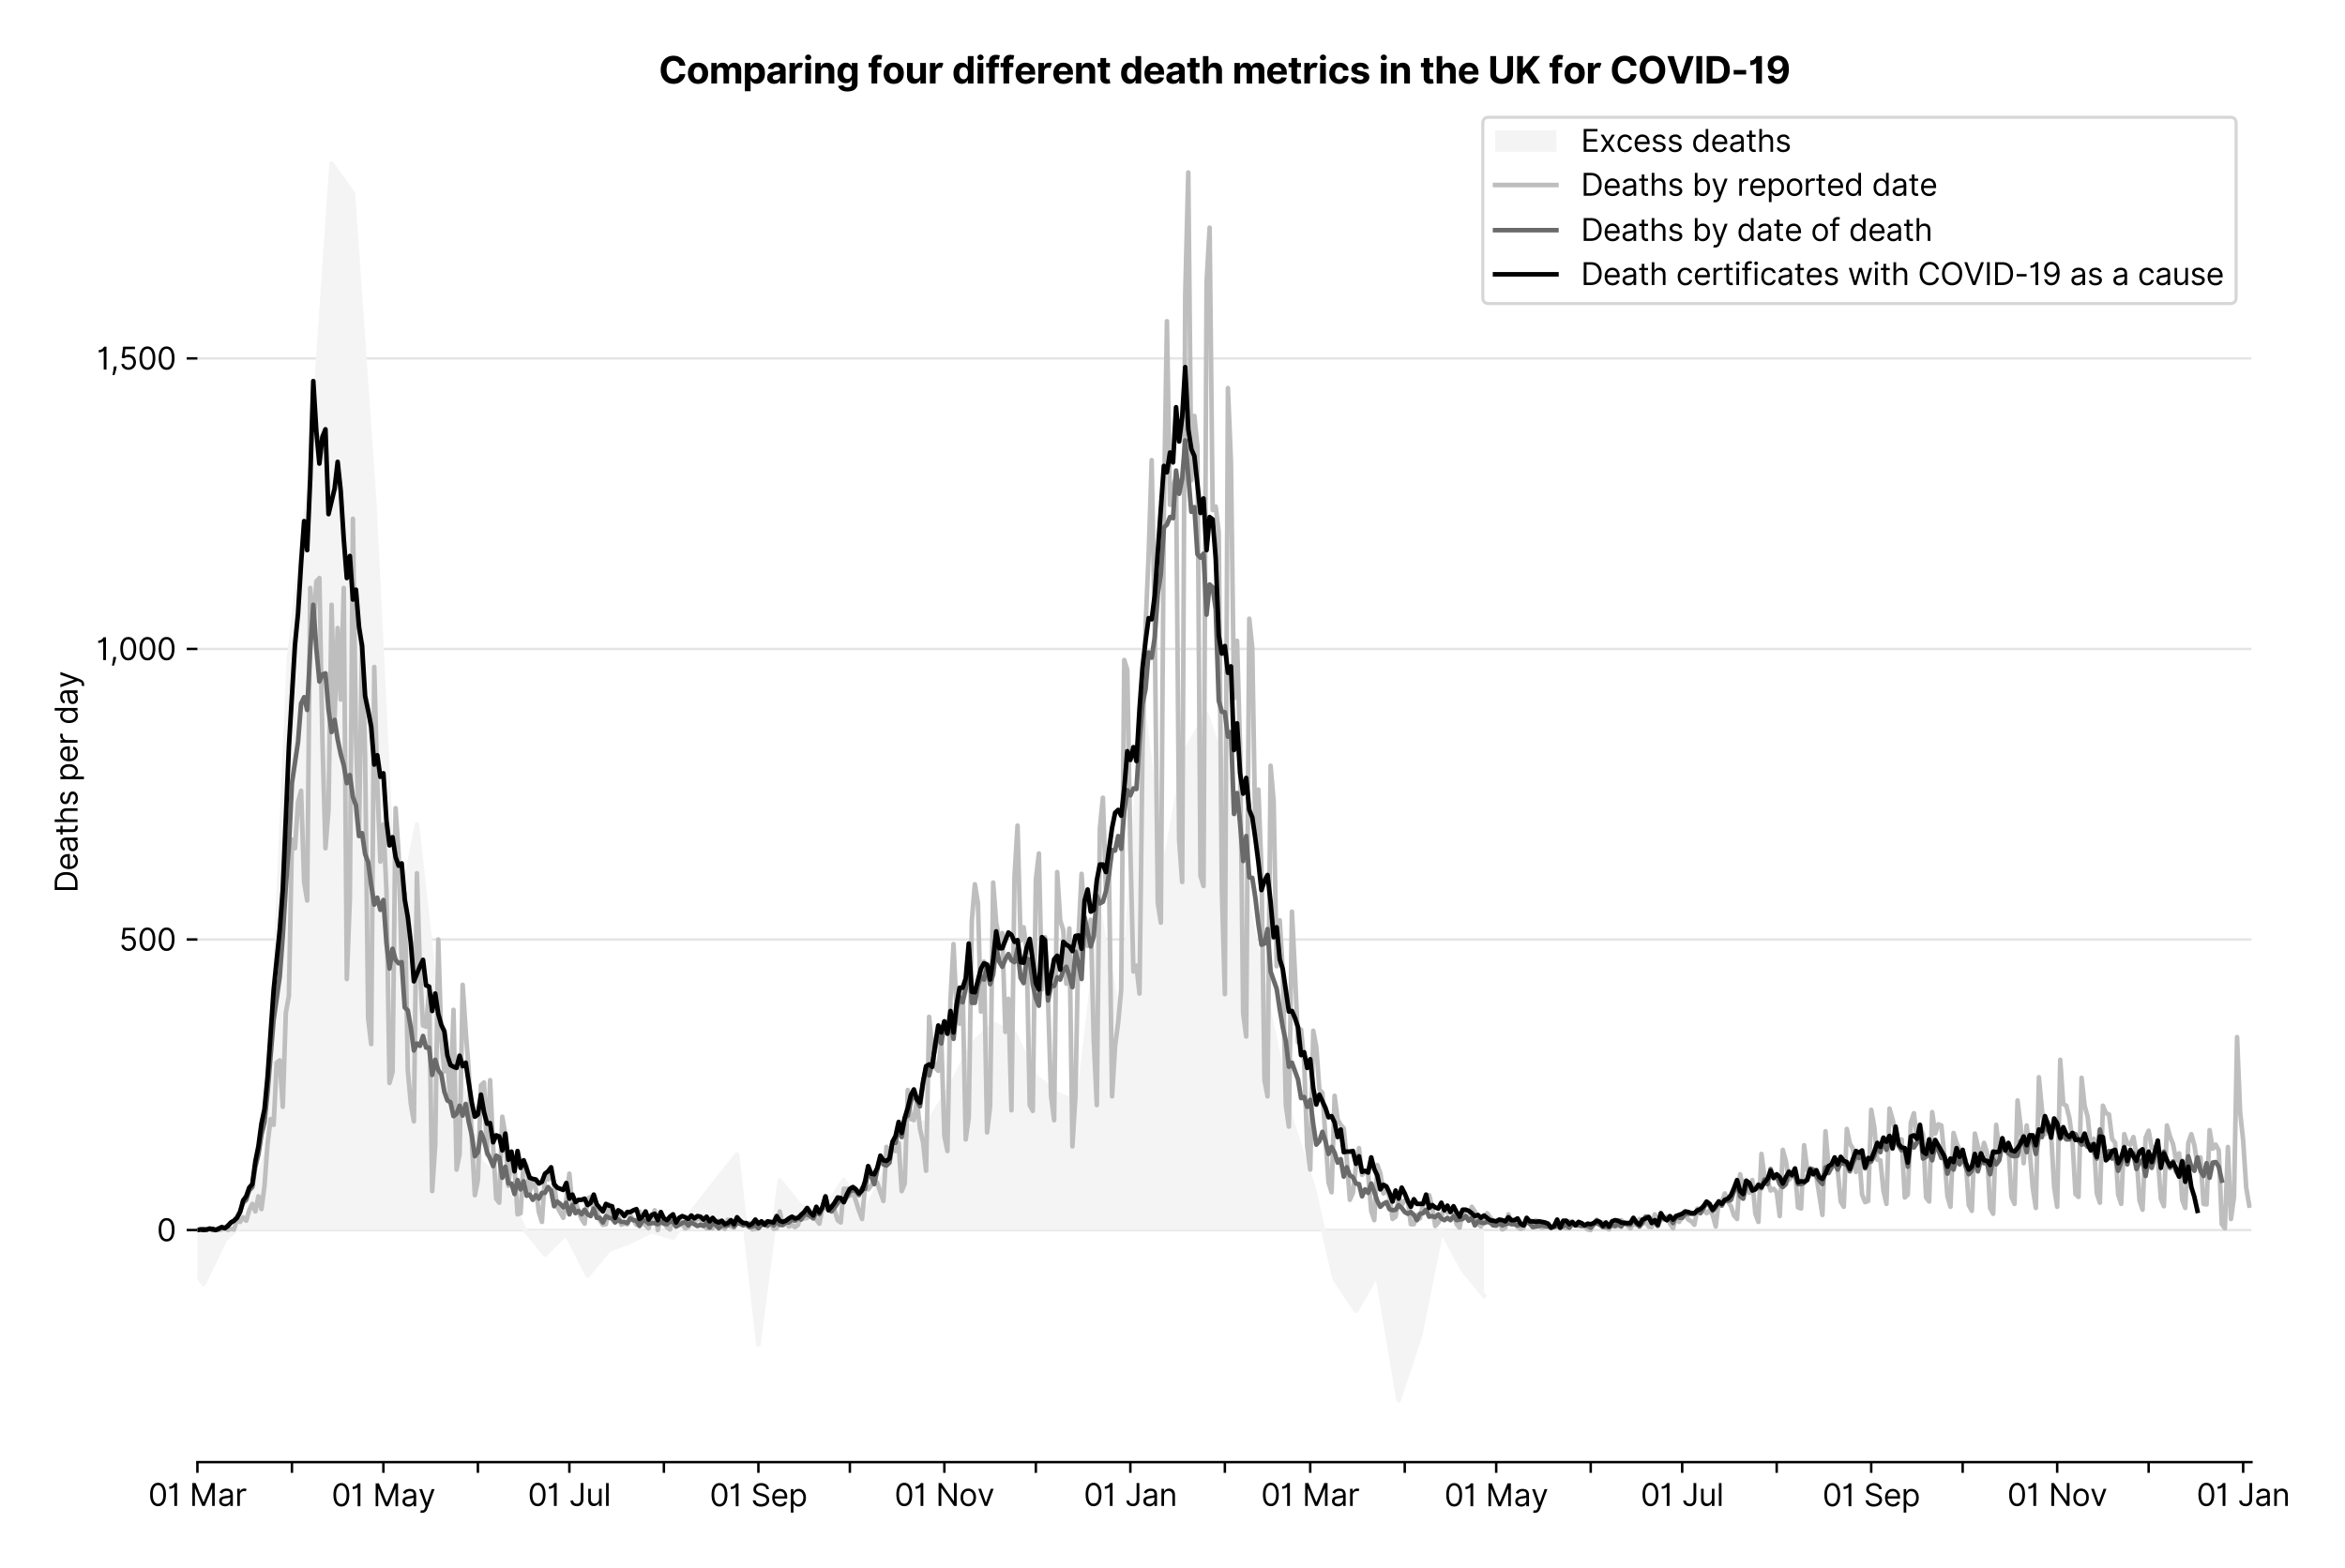 <?xml version="1.0" encoding="utf-8" standalone="no"?>
<!DOCTYPE svg PUBLIC "-//W3C//DTD SVG 1.1//EN"
  "http://www.w3.org/Graphics/SVG/1.1/DTD/svg11.dtd">
<svg xmlns:xlink="http://www.w3.org/1999/xlink" viewBox="0 0 764.45 511.234" xmlns="http://www.w3.org/2000/svg" version="1.1">
 <defs>
  <style type="text/css">*{stroke-linejoin: round; stroke-linecap: butt}</style>
 </defs>
 <g id="figure_1">
  <g id="patch_1">
   <path d="M 0 511.234 
L 764.45 511.234 
L 764.45 0 
L 0 0 
z
" style="fill: #ffffff"/>
  </g>
  <g id="axes_1">
   <g id="patch_2">
    <path d="M 64.356 476.745 
L 733.956 476.745 
L 733.956 33.225 
L 64.356 33.225 
z
" style="fill: #ffffff"/>
   </g>
   <g id="matplotlib.axis_1">
    <g id="xtick_1">
     <g id="line2d_1">
      <defs>
       <path id="m73f2c444e3" d="M 0 0 
L 0 3.5 
" style="stroke: #000000; stroke-width: 0.8"/>
      </defs>
      <g>
       <use xlink:href="#m73f2c444e3" x="64.356" y="476.745" style="stroke: #000000; stroke-width: 0.8"/>
      </g>
     </g>
     <g id="text_1">
      <!-- 01 Mar -->
      <g transform="translate(48.32 491.018)scale(0.1 -0.1)">
       <defs>
        <path id="Inter-Regular-30" d="M 2000 -64 
Q 1230 -64 806 561 
Q 382 1186 382 2327 
Q 382 3459 809 4088 
Q 1236 4718 2000 4718 
Q 2764 4718 3191 4088 
Q 3618 3459 3618 2327 
Q 3618 1186 3194 561 
Q 2771 -64 2000 -64 
z
M 2000 436 
Q 2509 436 2791 927 
Q 3073 1418 3073 2327 
Q 3073 3234 2789 3730 
Q 2505 4227 2000 4227 
Q 1496 4227 1211 3730 
Q 927 3234 927 2327 
Q 927 1418 1210 927 
Q 1493 436 2000 436 
z
" transform="scale(0.016)"/>
        <path id="Inter-Regular-31" d="M 1973 4655 
L 1973 0 
L 1409 0 
L 1409 3836 
L 1373 3836 
Q 1341 3773 1209 3692 
Q 1077 3611 868 3551 
Q 659 3491 391 3491 
L 391 3964 
Q 661 3964 859 4061 
Q 1057 4159 1190 4291 
Q 1323 4423 1392 4529 
Q 1461 4636 1473 4655 
L 1973 4655 
z
" transform="scale(0.016)"/>
        <path id="Inter-Regular-20" transform="scale(0.016)"/>
        <path id="Inter-Regular-4d" d="M 564 4655 
L 1236 4655 
L 2818 791 
L 2873 791 
L 4455 4655 
L 5127 4655 
L 5127 0 
L 4600 0 
L 4600 3536 
L 4555 3536 
L 3100 0 
L 2591 0 
L 1136 3536 
L 1091 3536 
L 1091 0 
L 564 0 
L 564 4655 
z
" transform="scale(0.016)"/>
        <path id="Inter-Regular-61" d="M 1518 -82 
Q 1186 -82 916 44 
Q 646 170 486 410 
Q 327 650 327 991 
Q 327 1291 445 1478 
Q 564 1666 761 1773 
Q 959 1880 1199 1933 
Q 1439 1986 1682 2018 
Q 2000 2059 2199 2080 
Q 2398 2102 2490 2154 
Q 2582 2207 2582 2336 
L 2582 2355 
Q 2582 2691 2399 2877 
Q 2216 3064 1846 3064 
Q 1461 3064 1243 2895 
Q 1025 2727 936 2536 
L 427 2718 
Q 564 3036 792 3214 
Q 1021 3393 1292 3464 
Q 1564 3536 1827 3536 
Q 1996 3536 2215 3496 
Q 2434 3457 2640 3334 
Q 2846 3211 2982 2963 
Q 3118 2716 3118 2300 
L 3118 0 
L 2582 0 
L 2582 473 
L 2555 473 
Q 2500 359 2373 229 
Q 2246 100 2034 9 
Q 1823 -82 1518 -82 
z
M 1600 400 
Q 1918 400 2137 525 
Q 2357 650 2469 847 
Q 2582 1045 2582 1264 
L 2582 1755 
Q 2548 1714 2433 1681 
Q 2318 1648 2169 1624 
Q 2021 1600 1881 1583 
Q 1741 1566 1655 1555 
Q 1446 1527 1265 1467 
Q 1084 1407 974 1287 
Q 864 1168 864 964 
Q 864 684 1072 542 
Q 1280 400 1600 400 
z
" transform="scale(0.016)"/>
        <path id="Inter-Regular-72" d="M 491 0 
L 491 3491 
L 1009 3491 
L 1009 2964 
L 1046 2964 
Q 1139 3223 1389 3384 
Q 1639 3545 1955 3545 
Q 2100 3545 2209 3511 
Q 2318 3477 2400 3418 
L 2218 2964 
Q 2161 2993 2085 3010 
Q 2009 3027 1909 3027 
Q 1527 3027 1277 2794 
Q 1027 2561 1027 2209 
L 1027 0 
L 491 0 
z
" transform="scale(0.016)"/>
       </defs>
       <use xlink:href="#Inter-Regular-30"/>
       <use xlink:href="#Inter-Regular-31" x="62.5"/>
       <use xlink:href="#Inter-Regular-20" x="106.676"/>
       <use xlink:href="#Inter-Regular-4d" x="134.801"/>
       <use xlink:href="#Inter-Regular-61" x="225.994"/>
       <use xlink:href="#Inter-Regular-72" x="282.386"/>
      </g>
     </g>
    </g>
    <g id="xtick_2">
     <g id="line2d_2">
      <g>
       <use xlink:href="#m73f2c444e3" x="95.167" y="476.745" style="stroke: #000000; stroke-width: 0.8"/>
      </g>
     </g>
    </g>
    <g id="xtick_3">
     <g id="line2d_3">
      <g>
       <use xlink:href="#m73f2c444e3" x="124.983" y="476.745" style="stroke: #000000; stroke-width: 0.8"/>
      </g>
     </g>
     <g id="text_2">
      <!-- 01 May -->
      <g transform="translate(108.08 491.117)scale(0.1 -0.1)">
       <defs>
        <path id="Inter-Regular-79" d="M 818 -1355 
Q 682 -1355 575 -1333 
Q 468 -1311 427 -1291 
L 564 -818 
Q 857 -893 1053 -814 
Q 1250 -736 1391 -345 
L 1509 -18 
L 218 3491 
L 800 3491 
L 1764 709 
L 1800 709 
L 2764 3491 
L 3346 3491 
L 1846 -564 
Q 1550 -1355 818 -1355 
z
" transform="scale(0.016)"/>
       </defs>
       <use xlink:href="#Inter-Regular-30"/>
       <use xlink:href="#Inter-Regular-31" x="62.5"/>
       <use xlink:href="#Inter-Regular-20" x="106.676"/>
       <use xlink:href="#Inter-Regular-4d" x="134.801"/>
       <use xlink:href="#Inter-Regular-61" x="225.994"/>
       <use xlink:href="#Inter-Regular-79" x="282.386"/>
      </g>
     </g>
    </g>
    <g id="xtick_4">
     <g id="line2d_4">
      <g>
       <use xlink:href="#m73f2c444e3" x="155.793" y="476.745" style="stroke: #000000; stroke-width: 0.8"/>
      </g>
     </g>
    </g>
    <g id="xtick_5">
     <g id="line2d_5">
      <g>
       <use xlink:href="#m73f2c444e3" x="185.61" y="476.745" style="stroke: #000000; stroke-width: 0.8"/>
      </g>
     </g>
     <g id="text_3">
      <!-- 01 Jul -->
      <g transform="translate(172.066 491.018)scale(0.1 -0.1)">
       <defs>
        <path id="Inter-Regular-4a" d="M 2346 4655 
L 2909 4655 
L 2909 1327 
Q 2909 657 2549 296 
Q 2189 -64 1582 -64 
Q 1200 -64 902 76 
Q 605 216 434 475 
Q 264 734 264 1091 
L 818 1091 
Q 818 795 1034 615 
Q 1250 436 1582 436 
Q 1948 436 2147 664 
Q 2346 893 2346 1327 
L 2346 4655 
z
" transform="scale(0.016)"/>
        <path id="Inter-Regular-75" d="M 2691 1427 
L 2691 3491 
L 3227 3491 
L 3227 0 
L 2691 0 
L 2691 591 
L 2655 591 
Q 2532 325 2273 140 
Q 2014 -45 1618 -45 
Q 1127 -45 809 280 
Q 491 605 491 1273 
L 491 3491 
L 1027 3491 
L 1027 1309 
Q 1027 927 1242 700 
Q 1457 473 1791 473 
Q 1991 473 2199 575 
Q 2407 677 2549 888 
Q 2691 1100 2691 1427 
z
" transform="scale(0.016)"/>
        <path id="Inter-Regular-6c" d="M 1027 4655 
L 1027 0 
L 491 0 
L 491 4655 
L 1027 4655 
z
" transform="scale(0.016)"/>
       </defs>
       <use xlink:href="#Inter-Regular-30"/>
       <use xlink:href="#Inter-Regular-31" x="62.5"/>
       <use xlink:href="#Inter-Regular-20" x="106.676"/>
       <use xlink:href="#Inter-Regular-4a" x="134.801"/>
       <use xlink:href="#Inter-Regular-75" x="189.063"/>
       <use xlink:href="#Inter-Regular-6c" x="247.159"/>
      </g>
     </g>
    </g>
    <g id="xtick_6">
     <g id="line2d_6">
      <g>
       <use xlink:href="#m73f2c444e3" x="216.42" y="476.745" style="stroke: #000000; stroke-width: 0.8"/>
      </g>
     </g>
    </g>
    <g id="xtick_7">
     <g id="line2d_7">
      <g>
       <use xlink:href="#m73f2c444e3" x="247.231" y="476.745" style="stroke: #000000; stroke-width: 0.8"/>
      </g>
     </g>
     <g id="text_4">
      <!-- 01 Sep -->
      <g transform="translate(231.343 491.117)scale(0.1 -0.1)">
       <defs>
        <path id="Inter-Regular-53" d="M 3109 3491 
Q 3068 3836 2777 4027 
Q 2486 4218 2064 4218 
Q 1600 4218 1318 3999 
Q 1036 3780 1036 3445 
Q 1036 3195 1189 3042 
Q 1343 2889 1553 2803 
Q 1764 2718 1936 2673 
L 2409 2545 
Q 2591 2498 2815 2414 
Q 3039 2330 3244 2185 
Q 3450 2041 3584 1816 
Q 3718 1591 3718 1264 
Q 3718 886 3521 581 
Q 3325 277 2949 97 
Q 2573 -82 2036 -82 
Q 1286 -82 845 272 
Q 405 627 364 1200 
L 946 1200 
Q 968 936 1124 764 
Q 1280 593 1519 510 
Q 1759 427 2036 427 
Q 2359 427 2616 533 
Q 2873 639 3023 828 
Q 3173 1018 3173 1273 
Q 3173 1505 3043 1650 
Q 2914 1795 2702 1886 
Q 2491 1977 2246 2045 
L 1673 2209 
Q 1127 2366 809 2657 
Q 491 2948 491 3418 
Q 491 3809 703 4101 
Q 916 4393 1276 4555 
Q 1636 4718 2082 4718 
Q 2532 4718 2882 4558 
Q 3232 4398 3437 4120 
Q 3643 3843 3655 3491 
L 3109 3491 
z
" transform="scale(0.016)"/>
        <path id="Inter-Regular-65" d="M 1955 -73 
Q 1450 -73 1085 151 
Q 721 375 524 778 
Q 327 1182 327 1718 
Q 327 2255 524 2665 
Q 721 3075 1074 3305 
Q 1427 3536 1900 3536 
Q 2173 3536 2439 3445 
Q 2705 3355 2923 3151 
Q 3141 2948 3270 2614 
Q 3400 2280 3400 1791 
L 3400 1564 
L 866 1564 
Q 884 1005 1183 707 
Q 1482 409 1955 409 
Q 2271 409 2498 545 
Q 2725 682 2827 955 
L 3346 809 
Q 3223 414 2854 170 
Q 2486 -73 1955 -73 
z
M 866 2027 
L 2855 2027 
Q 2855 2470 2595 2762 
Q 2336 3055 1900 3055 
Q 1593 3055 1368 2911 
Q 1143 2768 1013 2533 
Q 884 2298 866 2027 
z
" transform="scale(0.016)"/>
        <path id="Inter-Regular-70" d="M 491 -1309 
L 491 3491 
L 1009 3491 
L 1009 2936 
L 1073 2936 
Q 1132 3027 1237 3169 
Q 1343 3311 1542 3423 
Q 1741 3536 2082 3536 
Q 2523 3536 2859 3315 
Q 3196 3095 3384 2690 
Q 3573 2286 3573 1736 
Q 3573 1182 3384 776 
Q 3196 370 2861 148 
Q 2527 -73 2091 -73 
Q 1755 -73 1552 39 
Q 1350 152 1241 296 
Q 1132 441 1073 536 
L 1027 536 
L 1027 -1309 
L 491 -1309 
z
M 1018 1745 
Q 1018 1152 1276 780 
Q 1534 409 2018 409 
Q 2355 409 2581 587 
Q 2807 766 2921 1069 
Q 3036 1373 3036 1745 
Q 3036 2114 2923 2410 
Q 2811 2707 2585 2881 
Q 2359 3055 2018 3055 
Q 1527 3055 1272 2693 
Q 1018 2332 1018 1745 
z
" transform="scale(0.016)"/>
       </defs>
       <use xlink:href="#Inter-Regular-30"/>
       <use xlink:href="#Inter-Regular-31" x="62.5"/>
       <use xlink:href="#Inter-Regular-20" x="106.676"/>
       <use xlink:href="#Inter-Regular-53" x="134.801"/>
       <use xlink:href="#Inter-Regular-65" x="198.58"/>
       <use xlink:href="#Inter-Regular-70" x="256.818"/>
      </g>
     </g>
    </g>
    <g id="xtick_8">
     <g id="line2d_8">
      <g>
       <use xlink:href="#m73f2c444e3" x="277.047" y="476.745" style="stroke: #000000; stroke-width: 0.8"/>
      </g>
     </g>
    </g>
    <g id="xtick_9">
     <g id="line2d_9">
      <g>
       <use xlink:href="#m73f2c444e3" x="307.857" y="476.745" style="stroke: #000000; stroke-width: 0.8"/>
      </g>
     </g>
     <g id="text_5">
      <!-- 01 Nov -->
      <g transform="translate(291.586 491.018)scale(0.1 -0.1)">
       <defs>
        <path id="Inter-Regular-4e" d="M 4255 4655 
L 4255 0 
L 3709 0 
L 1173 3655 
L 1127 3655 
L 1127 0 
L 564 0 
L 564 4655 
L 1109 4655 
L 3655 991 
L 3700 991 
L 3700 4655 
L 4255 4655 
z
" transform="scale(0.016)"/>
        <path id="Inter-Regular-6f" d="M 1909 -73 
Q 1436 -73 1080 152 
Q 725 377 526 781 
Q 327 1186 327 1727 
Q 327 2273 526 2679 
Q 725 3086 1080 3311 
Q 1436 3536 1909 3536 
Q 2382 3536 2737 3311 
Q 3093 3086 3292 2679 
Q 3491 2273 3491 1727 
Q 3491 1186 3292 781 
Q 3093 377 2737 152 
Q 2382 -73 1909 -73 
z
M 1909 409 
Q 2268 409 2500 593 
Q 2732 777 2843 1077 
Q 2955 1377 2955 1727 
Q 2955 2077 2843 2379 
Q 2732 2682 2500 2868 
Q 2268 3055 1909 3055 
Q 1550 3055 1318 2868 
Q 1086 2682 975 2379 
Q 864 2077 864 1727 
Q 864 1377 975 1077 
Q 1086 777 1318 593 
Q 1550 409 1909 409 
z
" transform="scale(0.016)"/>
        <path id="Inter-Regular-76" d="M 3346 3491 
L 2055 0 
L 1509 0 
L 218 3491 
L 800 3491 
L 1764 709 
L 1800 709 
L 2764 3491 
L 3346 3491 
z
" transform="scale(0.016)"/>
       </defs>
       <use xlink:href="#Inter-Regular-30"/>
       <use xlink:href="#Inter-Regular-31" x="62.5"/>
       <use xlink:href="#Inter-Regular-20" x="106.676"/>
       <use xlink:href="#Inter-Regular-4e" x="134.801"/>
       <use xlink:href="#Inter-Regular-6f" x="210.085"/>
       <use xlink:href="#Inter-Regular-76" x="269.744"/>
      </g>
     </g>
    </g>
    <g id="xtick_10">
     <g id="line2d_10">
      <g>
       <use xlink:href="#m73f2c444e3" x="337.674" y="476.745" style="stroke: #000000; stroke-width: 0.8"/>
      </g>
     </g>
    </g>
    <g id="xtick_11">
     <g id="line2d_11">
      <g>
       <use xlink:href="#m73f2c444e3" x="368.484" y="476.745" style="stroke: #000000; stroke-width: 0.8"/>
      </g>
     </g>
     <g id="text_6">
      <!-- 01 Jan -->
      <g transform="translate(353.285 491.018)scale(0.1 -0.1)">
       <defs>
        <path id="Inter-Regular-6e" d="M 1027 2100 
L 1027 0 
L 491 0 
L 491 3491 
L 1009 3491 
L 1009 2945 
L 1055 2945 
Q 1177 3211 1427 3373 
Q 1677 3536 2073 3536 
Q 2602 3536 2928 3211 
Q 3255 2886 3255 2218 
L 3255 0 
L 2718 0 
L 2718 2182 
Q 2718 2593 2504 2824 
Q 2291 3055 1918 3055 
Q 1534 3055 1280 2806 
Q 1027 2557 1027 2100 
z
" transform="scale(0.016)"/>
       </defs>
       <use xlink:href="#Inter-Regular-30"/>
       <use xlink:href="#Inter-Regular-31" x="62.5"/>
       <use xlink:href="#Inter-Regular-20" x="106.676"/>
       <use xlink:href="#Inter-Regular-4a" x="134.801"/>
       <use xlink:href="#Inter-Regular-61" x="189.063"/>
       <use xlink:href="#Inter-Regular-6e" x="245.455"/>
      </g>
     </g>
    </g>
    <g id="xtick_12">
     <g id="line2d_12">
      <g>
       <use xlink:href="#m73f2c444e3" x="399.295" y="476.745" style="stroke: #000000; stroke-width: 0.8"/>
      </g>
     </g>
    </g>
    <g id="xtick_13">
     <g id="line2d_13">
      <g>
       <use xlink:href="#m73f2c444e3" x="427.123" y="476.745" style="stroke: #000000; stroke-width: 0.8"/>
      </g>
     </g>
     <g id="text_7">
      <!-- 01 Mar -->
      <g transform="translate(411.087 491.018)scale(0.1 -0.1)">
       <use xlink:href="#Inter-Regular-30"/>
       <use xlink:href="#Inter-Regular-31" x="62.5"/>
       <use xlink:href="#Inter-Regular-20" x="106.676"/>
       <use xlink:href="#Inter-Regular-4d" x="134.801"/>
       <use xlink:href="#Inter-Regular-61" x="225.994"/>
       <use xlink:href="#Inter-Regular-72" x="282.386"/>
      </g>
     </g>
    </g>
    <g id="xtick_14">
     <g id="line2d_14">
      <g>
       <use xlink:href="#m73f2c444e3" x="457.934" y="476.745" style="stroke: #000000; stroke-width: 0.8"/>
      </g>
     </g>
    </g>
    <g id="xtick_15">
     <g id="line2d_15">
      <g>
       <use xlink:href="#m73f2c444e3" x="487.75" y="476.745" style="stroke: #000000; stroke-width: 0.8"/>
      </g>
     </g>
     <g id="text_8">
      <!-- 01 May -->
      <g transform="translate(470.847 491.117)scale(0.1 -0.1)">
       <use xlink:href="#Inter-Regular-30"/>
       <use xlink:href="#Inter-Regular-31" x="62.5"/>
       <use xlink:href="#Inter-Regular-20" x="106.676"/>
       <use xlink:href="#Inter-Regular-4d" x="134.801"/>
       <use xlink:href="#Inter-Regular-61" x="225.994"/>
       <use xlink:href="#Inter-Regular-79" x="282.386"/>
      </g>
     </g>
    </g>
    <g id="xtick_16">
     <g id="line2d_16">
      <g>
       <use xlink:href="#m73f2c444e3" x="518.56" y="476.745" style="stroke: #000000; stroke-width: 0.8"/>
      </g>
     </g>
    </g>
    <g id="xtick_17">
     <g id="line2d_17">
      <g>
       <use xlink:href="#m73f2c444e3" x="548.377" y="476.745" style="stroke: #000000; stroke-width: 0.8"/>
      </g>
     </g>
     <g id="text_9">
      <!-- 01 Jul -->
      <g transform="translate(534.833 491.018)scale(0.1 -0.1)">
       <use xlink:href="#Inter-Regular-30"/>
       <use xlink:href="#Inter-Regular-31" x="62.5"/>
       <use xlink:href="#Inter-Regular-20" x="106.676"/>
       <use xlink:href="#Inter-Regular-4a" x="134.801"/>
       <use xlink:href="#Inter-Regular-75" x="189.063"/>
       <use xlink:href="#Inter-Regular-6c" x="247.159"/>
      </g>
     </g>
    </g>
    <g id="xtick_18">
     <g id="line2d_18">
      <g>
       <use xlink:href="#m73f2c444e3" x="579.187" y="476.745" style="stroke: #000000; stroke-width: 0.8"/>
      </g>
     </g>
    </g>
    <g id="xtick_19">
     <g id="line2d_19">
      <g>
       <use xlink:href="#m73f2c444e3" x="609.998" y="476.745" style="stroke: #000000; stroke-width: 0.8"/>
      </g>
     </g>
     <g id="text_10">
      <!-- 01 Sep -->
      <g transform="translate(594.11 491.117)scale(0.1 -0.1)">
       <use xlink:href="#Inter-Regular-30"/>
       <use xlink:href="#Inter-Regular-31" x="62.5"/>
       <use xlink:href="#Inter-Regular-20" x="106.676"/>
       <use xlink:href="#Inter-Regular-53" x="134.801"/>
       <use xlink:href="#Inter-Regular-65" x="198.58"/>
       <use xlink:href="#Inter-Regular-70" x="256.818"/>
      </g>
     </g>
    </g>
    <g id="xtick_20">
     <g id="line2d_20">
      <g>
       <use xlink:href="#m73f2c444e3" x="639.814" y="476.745" style="stroke: #000000; stroke-width: 0.8"/>
      </g>
     </g>
    </g>
    <g id="xtick_21">
     <g id="line2d_21">
      <g>
       <use xlink:href="#m73f2c444e3" x="670.624" y="476.745" style="stroke: #000000; stroke-width: 0.8"/>
      </g>
     </g>
     <g id="text_11">
      <!-- 01 Nov -->
      <g transform="translate(654.353 491.018)scale(0.1 -0.1)">
       <use xlink:href="#Inter-Regular-30"/>
       <use xlink:href="#Inter-Regular-31" x="62.5"/>
       <use xlink:href="#Inter-Regular-20" x="106.676"/>
       <use xlink:href="#Inter-Regular-4e" x="134.801"/>
       <use xlink:href="#Inter-Regular-6f" x="210.085"/>
       <use xlink:href="#Inter-Regular-76" x="269.744"/>
      </g>
     </g>
    </g>
    <g id="xtick_22">
     <g id="line2d_22">
      <g>
       <use xlink:href="#m73f2c444e3" x="700.441" y="476.745" style="stroke: #000000; stroke-width: 0.8"/>
      </g>
     </g>
    </g>
    <g id="xtick_23">
     <g id="line2d_23">
      <g>
       <use xlink:href="#m73f2c444e3" x="731.251" y="476.745" style="stroke: #000000; stroke-width: 0.8"/>
      </g>
     </g>
     <g id="text_12">
      <!-- 01 Jan -->
      <g transform="translate(716.052 491.018)scale(0.1 -0.1)">
       <use xlink:href="#Inter-Regular-30"/>
       <use xlink:href="#Inter-Regular-31" x="62.5"/>
       <use xlink:href="#Inter-Regular-20" x="106.676"/>
       <use xlink:href="#Inter-Regular-4a" x="134.801"/>
       <use xlink:href="#Inter-Regular-61" x="189.063"/>
       <use xlink:href="#Inter-Regular-6e" x="245.455"/>
      </g>
     </g>
    </g>
   </g>
   <g id="matplotlib.axis_2">
    <g id="ytick_1">
     <g id="line2d_24">
      <path d="M 64.356 401.069 
L 733.956 401.069 
" clip-path="url(#pe56c3a84d8)" style="fill: none; stroke: #e5e5e5; stroke-width: 0.8; stroke-linecap: square"/>
     </g>
     <g id="line2d_25">
      <defs>
       <path id="mc1791e6baf" d="M 0 0 
L -3.5 0 
" style="stroke: #000000; stroke-width: 0.8"/>
      </defs>
      <g>
       <use xlink:href="#mc1791e6baf" x="64.356" y="401.069" style="stroke: #000000; stroke-width: 0.8"/>
      </g>
     </g>
     <g id="text_13">
      <!-- 0 -->
      <g transform="translate(51.106 404.706)scale(0.1 -0.1)">
       <use xlink:href="#Inter-Regular-30"/>
      </g>
     </g>
    </g>
    <g id="ytick_2">
     <g id="line2d_26">
      <path d="M 64.356 306.332 
L 733.956 306.332 
" clip-path="url(#pe56c3a84d8)" style="fill: none; stroke: #e5e5e5; stroke-width: 0.8; stroke-linecap: square"/>
     </g>
     <g id="line2d_27">
      <g>
       <use xlink:href="#mc1791e6baf" x="64.356" y="306.332" style="stroke: #000000; stroke-width: 0.8"/>
      </g>
     </g>
     <g id="text_14">
      <!-- 500 -->
      <g transform="translate(38.777 309.969)scale(0.1 -0.1)">
       <defs>
        <path id="Inter-Regular-35" d="M 1936 -64 
Q 1536 -64 1216 95 
Q 896 255 702 532 
Q 509 809 491 1164 
L 1036 1164 
Q 1068 848 1324 642 
Q 1580 436 1936 436 
Q 2223 436 2447 570 
Q 2671 705 2799 940 
Q 2927 1175 2927 1473 
Q 2927 1777 2794 2017 
Q 2661 2257 2429 2395 
Q 2198 2534 1900 2536 
Q 1686 2539 1461 2472 
Q 1236 2405 1091 2300 
L 564 2364 
L 846 4655 
L 3264 4655 
L 3264 4155 
L 1318 4155 
L 1155 2782 
L 1182 2782 
Q 1325 2895 1541 2970 
Q 1757 3045 1991 3045 
Q 2418 3045 2753 2842 
Q 3089 2639 3281 2286 
Q 3473 1934 3473 1482 
Q 3473 1036 3274 687 
Q 3075 339 2727 137 
Q 2380 -64 1936 -64 
z
" transform="scale(0.016)"/>
       </defs>
       <use xlink:href="#Inter-Regular-35"/>
       <use xlink:href="#Inter-Regular-30" x="60.795"/>
       <use xlink:href="#Inter-Regular-30" x="123.295"/>
      </g>
     </g>
    </g>
    <g id="ytick_3">
     <g id="line2d_28">
      <path d="M 64.356 211.596 
L 733.956 211.596 
" clip-path="url(#pe56c3a84d8)" style="fill: none; stroke: #e5e5e5; stroke-width: 0.8; stroke-linecap: square"/>
     </g>
     <g id="line2d_29">
      <g>
       <use xlink:href="#mc1791e6baf" x="64.356" y="211.596" style="stroke: #000000; stroke-width: 0.8"/>
      </g>
     </g>
     <g id="text_15">
      <!-- 1,000 -->
      <g transform="translate(31.391 215.232)scale(0.1 -0.1)">
       <defs>
        <path id="Inter-Regular-2c" d="M 1291 636 
L 1255 391 
Q 1216 132 1137 -163 
Q 1059 -459 975 -720 
Q 891 -982 836 -1136 
L 427 -1136 
Q 457 -991 504 -752 
Q 552 -514 601 -219 
Q 650 75 682 382 
L 709 636 
L 1291 636 
z
" transform="scale(0.016)"/>
       </defs>
       <use xlink:href="#Inter-Regular-31"/>
       <use xlink:href="#Inter-Regular-2c" x="44.176"/>
       <use xlink:href="#Inter-Regular-30" x="72.159"/>
       <use xlink:href="#Inter-Regular-30" x="134.659"/>
       <use xlink:href="#Inter-Regular-30" x="197.159"/>
      </g>
     </g>
    </g>
    <g id="ytick_4">
     <g id="line2d_30">
      <path d="M 64.356 116.859 
L 733.956 116.859 
" clip-path="url(#pe56c3a84d8)" style="fill: none; stroke: #e5e5e5; stroke-width: 0.8; stroke-linecap: square"/>
     </g>
     <g id="line2d_31">
      <g>
       <use xlink:href="#mc1791e6baf" x="64.356" y="116.859" style="stroke: #000000; stroke-width: 0.8"/>
      </g>
     </g>
     <g id="text_16">
      <!-- 1,500 -->
      <g transform="translate(31.561 120.495)scale(0.1 -0.1)">
       <use xlink:href="#Inter-Regular-31"/>
       <use xlink:href="#Inter-Regular-2c" x="44.176"/>
       <use xlink:href="#Inter-Regular-35" x="72.159"/>
       <use xlink:href="#Inter-Regular-30" x="132.955"/>
       <use xlink:href="#Inter-Regular-30" x="195.455"/>
      </g>
     </g>
    </g>
    <g id="text_17">
     <!-- Deaths per day -->
     <g transform="translate(25.273 291.094)rotate(-90)scale(0.1 -0.1)">
      <defs>
       <path id="Inter-Regular-44" d="M 2000 0 
L 564 0 
L 564 4655 
L 2064 4655 
Q 2741 4655 3223 4376 
Q 3705 4098 3961 3578 
Q 4218 3059 4218 2336 
Q 4218 1609 3959 1085 
Q 3700 561 3204 280 
Q 2709 0 2000 0 
z
M 1127 500 
L 1964 500 
Q 2830 500 3251 992 
Q 3673 1484 3673 2336 
Q 3673 3182 3259 3668 
Q 2846 4155 2027 4155 
L 1127 4155 
L 1127 500 
z
" transform="scale(0.016)"/>
       <path id="Inter-Regular-74" d="M 2009 3491 
L 2009 3036 
L 1264 3036 
L 1264 1000 
Q 1264 773 1331 660 
Q 1398 548 1503 510 
Q 1609 473 1727 473 
Q 1816 473 1873 483 
Q 1930 493 1964 500 
L 2073 18 
Q 2018 -2 1920 -23 
Q 1823 -45 1673 -45 
Q 1446 -45 1228 52 
Q 1011 150 869 350 
Q 727 550 727 855 
L 727 3036 
L 200 3036 
L 200 3491 
L 727 3491 
L 727 4327 
L 1264 4327 
L 1264 3491 
L 2009 3491 
z
" transform="scale(0.016)"/>
       <path id="Inter-Regular-68" d="M 1027 2100 
L 1027 0 
L 491 0 
L 491 4655 
L 1027 4655 
L 1027 2945 
L 1073 2945 
Q 1196 3216 1442 3376 
Q 1689 3536 2100 3536 
Q 2636 3536 2963 3213 
Q 3291 2891 3291 2218 
L 3291 0 
L 2755 0 
L 2755 2182 
Q 2755 2598 2540 2826 
Q 2325 3055 1946 3055 
Q 1548 3055 1287 2806 
Q 1027 2557 1027 2100 
z
" transform="scale(0.016)"/>
       <path id="Inter-Regular-73" d="M 2964 2709 
L 2482 2573 
Q 2411 2755 2245 2914 
Q 2080 3073 1727 3073 
Q 1407 3073 1194 2926 
Q 982 2780 982 2555 
Q 982 2355 1127 2239 
Q 1273 2123 1582 2045 
L 2100 1918 
Q 3027 1691 3027 973 
Q 3027 673 2855 436 
Q 2684 200 2377 63 
Q 2071 -73 1664 -73 
Q 1130 -73 780 159 
Q 430 391 336 836 
L 846 964 
Q 989 400 1655 400 
Q 2030 400 2251 560 
Q 2473 720 2473 945 
Q 2473 1316 1955 1436 
L 1373 1573 
Q 893 1686 669 1926 
Q 446 2166 446 2527 
Q 446 2823 613 3050 
Q 780 3277 1069 3406 
Q 1359 3536 1727 3536 
Q 2246 3536 2542 3309 
Q 2839 3082 2964 2709 
z
" transform="scale(0.016)"/>
       <path id="Inter-Regular-64" d="M 1809 -73 
Q 1373 -73 1039 148 
Q 705 370 516 776 
Q 327 1182 327 1736 
Q 327 2286 516 2690 
Q 705 3095 1041 3315 
Q 1377 3536 1818 3536 
Q 2159 3536 2358 3423 
Q 2557 3311 2662 3169 
Q 2768 3027 2827 2936 
L 2873 2936 
L 2873 4655 
L 3409 4655 
L 3409 0 
L 2891 0 
L 2891 536 
L 2827 536 
Q 2768 441 2659 296 
Q 2550 152 2348 39 
Q 2146 -73 1809 -73 
z
M 1882 409 
Q 2366 409 2624 780 
Q 2882 1152 2882 1745 
Q 2882 2332 2627 2693 
Q 2373 3055 1882 3055 
Q 1541 3055 1315 2881 
Q 1089 2707 976 2410 
Q 864 2114 864 1745 
Q 864 1373 978 1069 
Q 1093 766 1319 587 
Q 1546 409 1882 409 
z
" transform="scale(0.016)"/>
      </defs>
      <use xlink:href="#Inter-Regular-44"/>
      <use xlink:href="#Inter-Regular-65" x="71.875"/>
      <use xlink:href="#Inter-Regular-61" x="130.114"/>
      <use xlink:href="#Inter-Regular-74" x="186.506"/>
      <use xlink:href="#Inter-Regular-68" x="222.869"/>
      <use xlink:href="#Inter-Regular-73" x="281.96"/>
      <use xlink:href="#Inter-Regular-20" x="334.233"/>
      <use xlink:href="#Inter-Regular-70" x="362.358"/>
      <use xlink:href="#Inter-Regular-65" x="423.296"/>
      <use xlink:href="#Inter-Regular-72" x="481.534"/>
      <use xlink:href="#Inter-Regular-20" x="519.886"/>
      <use xlink:href="#Inter-Regular-64" x="548.011"/>
      <use xlink:href="#Inter-Regular-61" x="610.085"/>
      <use xlink:href="#Inter-Regular-79" x="666.477"/>
     </g>
    </g>
   </g>
   <g id="PolyCollection_1">
    <path d="M 3.729 401.069 
L 3.729 401.069 
L 10.687 401.069 
L 17.644 401.069 
L 24.601 401.069 
L 31.558 401.069 
L 38.515 401.069 
L 45.472 401.069 
L 52.43 401.069 
L 59.387 401.069 
L 66.344 401.069 
L 73.301 401.069 
L 80.258 401.069 
L 87.216 401.069 
L 94.173 401.069 
L 101.13 401.069 
L 108.087 401.069 
L 115.044 401.069 
L 122.001 401.069 
L 128.959 401.069 
L 135.916 401.069 
L 142.873 401.069 
L 149.83 401.069 
L 156.787 401.069 
L 163.744 401.069 
L 170.702 401.069 
L 177.659 401.069 
L 184.616 401.069 
L 191.573 401.069 
L 198.53 401.069 
L 205.488 401.069 
L 212.445 401.069 
L 219.402 401.069 
L 226.359 401.069 
L 233.316 401.069 
L 240.273 401.069 
L 247.231 401.069 
L 254.188 401.069 
L 261.145 401.069 
L 268.102 401.069 
L 275.059 401.069 
L 282.016 401.069 
L 288.974 401.069 
L 295.931 401.069 
L 302.888 401.069 
L 309.845 401.069 
L 316.802 401.069 
L 323.76 401.069 
L 330.717 401.069 
L 337.674 401.069 
L 344.631 401.069 
L 351.588 401.069 
L 358.545 401.069 
L 365.503 401.069 
L 372.46 401.069 
L 379.417 401.069 
L 386.374 401.069 
L 393.331 401.069 
L 400.288 401.069 
L 407.246 401.069 
L 414.203 401.069 
L 421.16 401.069 
L 428.117 401.069 
L 435.074 401.069 
L 442.031 401.069 
L 448.989 401.069 
L 455.946 401.069 
L 462.903 401.069 
L 469.86 401.069 
L 476.817 401.069 
L 483.775 401.069 
L 483.775 401.069 
L 483.775 422.48 
L 476.817 413.953 
L 469.86 401.069 
L 462.903 435.553 
L 455.946 456.585 
L 448.989 415.469 
L 442.031 427.406 
L 435.074 416.985 
L 428.117 387.048 
L 421.16 365.827 
L 414.203 332.101 
L 407.246 297.238 
L 400.288 253.469 
L 393.331 232.817 
L 386.374 245.132 
L 379.417 283.785 
L 372.46 229.785 
L 365.503 335.511 
L 358.545 298.753 
L 351.588 359.574 
L 344.631 356.732 
L 337.674 351.048 
L 330.717 337.027 
L 323.76 333.806 
L 316.802 340.627 
L 309.845 354.269 
L 302.888 365.638 
L 295.931 367.343 
L 288.974 380.985 
L 282.016 395.196 
L 275.059 384.774 
L 268.102 395.385 
L 261.145 393.49 
L 254.188 384.964 
L 247.231 438.396 
L 240.273 376.438 
L 233.316 385.153 
L 226.359 394.059 
L 219.402 403.532 
L 212.445 401.448 
L 205.488 404.859 
L 198.53 407.511 
L 191.573 415.848 
L 184.616 402.206 
L 177.659 409.027 
L 170.702 400.501 
L 163.744 384.585 
L 156.787 378.901 
L 149.83 351.048 
L 142.873 331.532 
L 135.916 268.817 
L 128.959 305.006 
L 122.001 163.659 
L 115.044 63.048 
L 108.087 53.385 
L 101.13 155.701 
L 94.173 214.817 
L 87.216 374.353 
L 80.258 397.848 
L 73.301 404.29 
L 66.344 418.69 
L 59.387 408.269 
L 52.43 419.827 
L 45.472 418.311 
L 38.515 422.29 
L 31.558 417.174 
L 24.601 424.185 
L 17.644 407.322 
L 10.687 392.543 
L 3.729 399.743 
z
" clip-path="url(#pe56c3a84d8)" style="fill: #f4f4f4"/>
   </g>
   <g id="line2d_32">
    <path d="M 3.729 399.743 
L 10.687 392.543 
L 17.644 407.322 
L 24.601 424.185 
L 31.558 417.174 
L 38.515 422.29 
L 45.472 418.311 
L 52.43 419.827 
L 59.387 408.269 
L 66.344 418.69 
L 73.301 404.29 
L 80.258 397.848 
L 87.216 374.353 
L 94.173 214.817 
L 101.13 155.701 
L 108.087 53.385 
L 115.044 63.048 
L 122.001 163.659 
L 128.959 305.006 
L 135.916 268.817 
L 142.873 331.532 
L 149.83 351.048 
L 156.787 378.901 
L 163.744 384.585 
L 170.702 400.501 
L 177.659 409.027 
L 184.616 402.206 
L 191.573 415.848 
L 198.53 407.511 
L 205.488 404.859 
L 212.445 401.448 
L 219.402 403.532 
L 226.359 394.059 
L 233.316 385.153 
L 240.273 376.438 
L 247.231 438.396 
L 254.188 384.964 
L 261.145 393.49 
L 268.102 395.385 
L 275.059 384.774 
L 282.016 395.196 
L 288.974 380.985 
L 295.931 367.343 
L 302.888 365.638 
L 309.845 354.269 
L 316.802 340.627 
L 323.76 333.806 
L 330.717 337.027 
L 337.674 351.048 
L 344.631 356.732 
L 351.588 359.574 
L 358.545 298.753 
L 365.503 335.511 
L 372.46 229.785 
L 379.417 283.785 
L 386.374 245.132 
L 393.331 232.817 
L 400.288 253.469 
L 407.246 297.238 
L 414.203 332.101 
L 421.16 365.827 
L 428.117 387.048 
L 435.074 416.985 
L 442.031 427.406 
L 448.989 415.469 
L 455.946 456.585 
L 462.903 435.553 
L 469.86 401.069 
L 476.817 413.953 
L 483.775 422.48 
" clip-path="url(#pe56c3a84d8)" style="fill: none; stroke: #f4f4f4; stroke-width: 1.5; stroke-linecap: square"/>
   </g>
   <g id="line2d_33">
    <path d="M 69.326 400.88 
L 70.32 400.88 
L 71.313 401.069 
L 72.307 400.88 
L 73.301 400.311 
L 74.295 401.069 
L 75.289 400.69 
L 76.283 400.88 
L 77.277 397.659 
L 78.271 398.417 
L 79.264 396.901 
L 80.258 398.038 
L 81.252 394.627 
L 82.246 392.543 
L 83.24 395.006 
L 84.234 390.08 
L 85.228 394.248 
L 86.222 386.669 
L 87.216 373.027 
L 88.209 364.88 
L 89.203 366.774 
L 90.197 346.501 
L 91.191 345.743 
L 92.185 360.901 
L 93.179 330.206 
L 94.173 324.711 
L 95.167 273.743 
L 96.16 276.585 
L 97.154 261.617 
L 98.148 257.827 
L 99.142 287.574 
L 100.136 293.638 
L 101.13 191.701 
L 102.124 205.911 
L 103.118 189.617 
L 104.112 188.48 
L 105.105 241.343 
L 106.099 276.585 
L 107.093 263.89 
L 108.087 197.196 
L 109.081 234.332 
L 110.075 204.774 
L 111.069 228.08 
L 112.063 191.701 
L 113.056 319.217 
L 114.05 293.069 
L 115.044 169.153 
L 116.038 240.585 
L 117.032 271.848 
L 118.026 209.701 
L 119.02 246.648 
L 120.014 332.101 
L 121.008 340.438 
L 122.001 217.469 
L 122.995 255.364 
L 123.989 280.943 
L 124.983 268.817 
L 125.977 290.417 
L 126.971 353.132 
L 127.965 349.532 
L 128.959 263.511 
L 129.952 278.48 
L 130.946 314.29 
L 131.94 291.364 
L 132.934 348.964 
L 133.928 359.953 
L 134.922 365.638 
L 135.916 284.732 
L 136.91 316.374 
L 137.904 334.374 
L 138.897 334.753 
L 139.891 323.196 
L 140.885 388.374 
L 141.879 373.406 
L 142.873 306.332 
L 143.867 338.922 
L 144.861 349.343 
L 145.855 345.932 
L 146.848 359.385 
L 147.842 329.259 
L 148.836 381.364 
L 149.83 376.248 
L 150.824 321.111 
L 151.818 336.08 
L 152.812 349.153 
L 153.806 371.89 
L 154.8 389.701 
L 155.793 384.774 
L 156.787 353.89 
L 157.781 352.943 
L 158.775 376.438 
L 159.769 352.185 
L 160.763 373.974 
L 161.757 390.838 
L 162.751 392.164 
L 163.744 364.122 
L 164.738 369.996 
L 165.732 386.669 
L 166.726 376.248 
L 167.72 380.796 
L 168.714 395.953 
L 169.708 395.574 
L 170.702 378.332 
L 171.696 380.227 
L 172.689 388.374 
L 173.683 385.153 
L 174.677 387.617 
L 175.671 395.196 
L 176.665 398.417 
L 177.659 383.259 
L 178.653 384.585 
L 179.647 382.311 
L 180.64 386.101 
L 181.634 393.49 
L 183.622 397.09 
L 184.616 391.027 
L 185.61 382.69 
L 186.604 393.301 
L 187.598 391.596 
L 188.592 395.006 
L 189.585 397.469 
L 190.579 398.985 
L 191.573 390.838 
L 192.567 390.269 
L 193.561 395.196 
L 194.555 394.627 
L 195.549 397.848 
L 196.543 399.364 
L 197.536 399.174 
L 198.53 392.732 
L 199.524 396.143 
L 200.518 396.522 
L 201.512 396.143 
L 202.506 399.364 
L 203.5 398.985 
L 204.494 399.174 
L 205.488 396.332 
L 207.475 399.364 
L 208.469 395.006 
L 209.463 398.227 
L 210.457 399.553 
L 211.451 400.501 
L 212.445 397.09 
L 213.439 394.627 
L 214.432 401.069 
L 215.426 397.28 
L 216.42 398.606 
L 217.414 400.122 
L 218.408 400.88 
L 219.402 397.659 
L 220.396 398.417 
L 221.39 397.659 
L 222.384 398.796 
L 223.377 400.501 
L 224.371 400.122 
L 225.365 397.659 
L 226.359 398.606 
L 227.353 397.28 
L 228.347 397.659 
L 229.341 398.985 
L 230.335 400.501 
L 231.328 400.122 
L 232.322 400.501 
L 233.316 398.796 
L 234.31 398.038 
L 235.304 399.932 
L 236.298 400.69 
L 237.292 397.659 
L 238.286 399.932 
L 239.28 400.311 
L 240.273 398.038 
L 241.267 398.038 
L 242.261 398.796 
L 243.255 399.364 
L 244.249 398.796 
L 245.243 400.88 
L 247.231 400.501 
L 248.224 399.174 
L 249.218 398.606 
L 250.212 399.174 
L 251.206 398.796 
L 252.2 400.69 
L 253.194 400.501 
L 254.188 395.006 
L 255.182 399.553 
L 256.176 398.417 
L 257.169 399.932 
L 258.163 399.364 
L 259.157 400.122 
L 260.151 399.364 
L 261.145 395.953 
L 262.139 397.28 
L 263.133 397.09 
L 264.127 395.953 
L 265.12 395.953 
L 266.114 397.659 
L 267.108 398.985 
L 268.102 394.059 
L 269.096 394.059 
L 270.09 393.49 
L 271.084 394.438 
L 272.078 394.627 
L 273.072 397.848 
L 274.065 398.606 
L 275.059 387.617 
L 276.053 387.617 
L 277.047 389.89 
L 278.041 388.564 
L 280.029 394.817 
L 281.023 397.469 
L 282.016 386.669 
L 283.01 387.806 
L 284.004 386.48 
L 284.998 384.585 
L 285.992 385.722 
L 287.98 391.596 
L 288.974 373.974 
L 289.968 375.111 
L 290.961 374.922 
L 291.955 375.301 
L 292.949 372.648 
L 293.943 388.374 
L 294.937 385.911 
L 295.931 355.406 
L 296.925 364.88 
L 297.919 365.259 
L 298.912 358.627 
L 299.906 368.101 
L 300.9 372.459 
L 301.894 381.743 
L 302.888 331.532 
L 303.882 342.332 
L 304.876 348.017 
L 305.87 349.153 
L 306.864 339.301 
L 307.857 370.374 
L 308.851 375.301 
L 309.845 325.848 
L 310.839 307.848 
L 311.833 329.448 
L 312.827 333.806 
L 313.821 322.817 
L 314.815 371.511 
L 315.808 364.311 
L 316.802 300.269 
L 317.796 288.332 
L 318.79 294.396 
L 319.784 329.827 
L 320.778 313.532 
L 321.772 369.238 
L 322.766 360.711 
L 323.76 287.764 
L 324.753 300.838 
L 325.747 306.143 
L 326.741 304.248 
L 327.735 336.459 
L 328.729 325.659 
L 329.723 362.038 
L 330.717 285.869 
L 331.711 269.196 
L 332.704 306.711 
L 333.698 302.353 
L 334.692 310.311 
L 335.686 360.332 
L 336.68 362.227 
L 337.674 286.817 
L 338.668 278.29 
L 339.662 322.627 
L 340.656 305.574 
L 341.649 325.848 
L 342.643 357.301 
L 343.637 365.259 
L 344.631 284.353 
L 345.625 300.08 
L 346.619 303.301 
L 347.613 320.732 
L 348.607 302.732 
L 349.6 373.785 
L 350.594 357.111 
L 351.588 305.196 
L 352.582 284.922 
L 353.576 300.269 
L 354.57 308.417 
L 355.564 299.89 
L 356.558 339.301 
L 357.551 360.332 
L 358.545 270.143 
L 359.539 260.101 
L 360.533 290.227 
L 361.527 284.922 
L 362.521 357.49 
L 363.515 341.006 
L 364.509 333.427 
L 365.503 322.627 
L 366.496 215.196 
L 367.49 218.417 
L 368.484 276.774 
L 369.478 316.753 
L 370.472 314.859 
L 371.466 323.953 
L 372.46 243.806 
L 373.454 203.827 
L 374.447 180.901 
L 375.441 150.017 
L 376.435 204.964 
L 377.429 294.396 
L 378.423 300.838 
L 379.417 165.553 
L 380.411 104.732 
L 381.405 164.606 
L 382.399 158.543 
L 383.392 155.701 
L 384.386 273.932 
L 385.38 287.574 
L 386.374 96.017 
L 387.368 56.227 
L 388.362 156.648 
L 389.356 135.617 
L 390.35 145.659 
L 391.343 285.49 
L 392.337 288.901 
L 393.331 92.038 
L 394.325 74.227 
L 395.319 166.311 
L 396.313 165.174 
L 397.307 173.701 
L 398.301 289.848 
L 399.295 324.143 
L 400.288 126.522 
L 401.282 150.585 
L 402.276 227.701 
L 403.27 208.943 
L 404.264 244.185 
L 405.258 330.396 
L 406.252 337.974 
L 407.246 201.743 
L 408.239 211.406 
L 409.233 272.606 
L 410.227 257.448 
L 411.221 283.406 
L 412.215 352.185 
L 413.209 357.49 
L 414.203 249.68 
L 415.197 261.238 
L 416.191 315.048 
L 417.184 300.08 
L 418.178 316.753 
L 419.172 360.332 
L 420.166 367.343 
L 421.16 297.238 
L 422.154 317.322 
L 423.148 339.869 
L 424.142 335.701 
L 425.135 346.122 
L 426.129 373.785 
L 427.123 381.364 
L 428.117 336.08 
L 429.111 341.385 
L 430.105 355.217 
L 431.099 356.353 
L 433.087 385.532 
L 434.08 388.753 
L 435.074 357.301 
L 436.068 365.069 
L 437.062 366.774 
L 438.056 367.911 
L 439.05 378.143 
L 440.044 391.217 
L 441.038 388.943 
L 442.031 380.227 
L 443.025 374.353 
L 444.019 383.069 
L 445.013 381.932 
L 446.007 382.88 
L 447.001 394.817 
L 447.995 397.848 
L 448.989 379.848 
L 449.983 382.501 
L 450.976 389.132 
L 451.97 387.806 
L 452.964 390.08 
L 453.958 397.469 
L 454.952 396.711 
L 455.946 390.459 
L 456.94 392.922 
L 457.934 391.406 
L 458.927 391.217 
L 459.921 399.174 
L 460.915 399.174 
L 461.909 396.143 
L 462.903 397.28 
L 463.897 392.543 
L 465.885 389.701 
L 466.879 393.49 
L 467.872 399.743 
L 468.866 398.606 
L 469.86 396.711 
L 470.854 393.869 
L 471.848 395.385 
L 472.842 394.627 
L 473.836 394.438 
L 474.83 399.174 
L 475.823 400.311 
L 476.817 394.817 
L 477.811 396.901 
L 478.805 397.659 
L 479.799 393.49 
L 480.793 395.006 
L 481.787 398.985 
L 482.781 399.932 
L 484.768 395.574 
L 486.756 398.227 
L 487.75 399.743 
L 488.744 398.417 
L 489.738 400.88 
L 490.732 400.311 
L 491.726 395.953 
L 492.719 398.606 
L 493.713 398.227 
L 494.707 400.122 
L 495.701 400.69 
L 496.695 400.311 
L 497.689 397.28 
L 498.683 398.985 
L 499.677 398.985 
L 500.671 397.848 
L 501.664 399.743 
L 502.658 400.311 
L 503.652 400.122 
L 504.646 399.743 
L 505.64 400.501 
L 506.634 399.743 
L 507.628 399.364 
L 508.622 399.932 
L 509.615 400.122 
L 510.609 400.501 
L 511.603 398.227 
L 512.597 399.364 
L 513.591 399.174 
L 514.585 399.174 
L 515.579 399.743 
L 516.573 399.932 
L 517.567 400.88 
L 518.56 401.069 
L 519.554 398.796 
L 520.548 397.659 
L 521.542 398.985 
L 522.536 398.606 
L 523.53 400.311 
L 524.524 400.88 
L 525.518 398.606 
L 526.511 399.932 
L 527.505 399.743 
L 528.499 397.848 
L 529.493 398.796 
L 530.487 399.553 
L 531.481 400.501 
L 532.475 399.174 
L 533.469 399.364 
L 534.463 397.469 
L 535.456 398.985 
L 536.45 398.417 
L 537.444 399.932 
L 538.438 400.122 
L 539.432 395.953 
L 540.426 397.469 
L 541.42 397.09 
L 542.414 397.659 
L 543.407 396.711 
L 544.401 398.985 
L 545.395 400.501 
L 546.389 396.711 
L 547.383 398.417 
L 548.377 396.901 
L 549.371 395.953 
L 550.365 397.659 
L 551.359 398.227 
L 552.352 399.364 
L 553.346 394.059 
L 554.34 394.817 
L 555.334 394.438 
L 556.328 395.574 
L 557.322 394.627 
L 558.316 396.143 
L 559.31 399.932 
L 560.303 391.596 
L 561.297 391.785 
L 562.291 389.132 
L 563.285 391.785 
L 564.279 393.301 
L 565.273 396.332 
L 566.267 397.469 
L 567.261 382.88 
L 568.255 387.238 
L 569.248 385.153 
L 570.242 388.943 
L 571.236 384.774 
L 572.23 395.764 
L 573.224 398.417 
L 574.218 376.248 
L 575.212 383.827 
L 576.206 384.964 
L 577.199 388.185 
L 578.193 387.617 
L 579.187 388.753 
L 580.181 396.522 
L 581.175 374.922 
L 582.169 378.522 
L 583.163 384.774 
L 584.157 383.638 
L 585.151 381.553 
L 586.144 393.68 
L 587.138 394.059 
L 588.132 373.406 
L 589.126 381.364 
L 590.12 383.259 
L 591.114 382.122 
L 592.108 383.448 
L 594.095 396.143 
L 595.089 368.859 
L 596.083 380.038 
L 597.077 379.659 
L 598.071 379.469 
L 599.065 381.364 
L 600.059 391.785 
L 601.053 393.49 
L 602.047 368.101 
L 603.04 372.838 
L 604.034 374.543 
L 605.028 382.122 
L 606.022 375.869 
L 607.016 389.511 
L 608.01 391.974 
L 609.004 391.596 
L 609.998 361.848 
L 610.991 367.343 
L 611.985 378.143 
L 612.979 378.332 
L 613.973 388.185 
L 614.967 392.543 
L 615.961 361.469 
L 616.955 364.88 
L 617.949 369.427 
L 618.943 373.217 
L 619.936 371.511 
L 620.93 390.459 
L 621.924 389.511 
L 622.918 366.017 
L 623.912 362.985 
L 624.906 371.132 
L 625.9 367.343 
L 626.894 369.996 
L 627.887 390.459 
L 628.881 391.785 
L 629.875 362.606 
L 630.869 369.617 
L 631.863 366.585 
L 632.857 366.964 
L 633.851 377.006 
L 634.845 390.08 
L 635.839 393.49 
L 636.832 369.427 
L 637.826 372.648 
L 638.82 375.111 
L 639.814 377.006 
L 640.808 378.143 
L 641.802 392.922 
L 642.796 394.817 
L 643.79 369.617 
L 645.777 377.953 
L 646.771 372.648 
L 647.765 375.869 
L 648.759 393.869 
L 649.753 395.764 
L 650.747 366.774 
L 651.741 375.301 
L 652.735 371.322 
L 653.728 373.596 
L 654.722 373.027 
L 655.716 390.269 
L 656.71 392.543 
L 657.704 358.817 
L 658.698 367.153 
L 659.692 379.28 
L 660.686 366.964 
L 661.679 375.49 
L 662.673 387.427 
L 663.667 393.869 
L 664.661 351.238 
L 665.655 361.848 
L 666.649 369.806 
L 667.643 365.827 
L 668.637 369.617 
L 669.631 387.048 
L 670.624 393.49 
L 671.618 345.553 
L 672.612 359.953 
L 673.606 360.522 
L 674.6 364.501 
L 675.594 371.701 
L 676.588 389.322 
L 677.582 390.269 
L 678.575 351.427 
L 679.569 360.522 
L 680.563 364.122 
L 681.557 373.596 
L 682.551 371.322 
L 683.545 389.132 
L 684.539 392.164 
L 685.533 360.522 
L 686.527 362.985 
L 687.52 363.364 
L 688.514 371.322 
L 689.508 372.648 
L 690.502 389.511 
L 691.496 392.543 
L 692.49 369.806 
L 693.484 372.838 
L 694.478 373.217 
L 695.471 370.753 
L 696.465 376.248 
L 697.459 391.406 
L 698.453 394.438 
L 699.447 370.943 
L 700.441 368.669 
L 701.435 374.353 
L 702.429 373.974 
L 703.423 377.006 
L 704.416 390.838 
L 705.41 393.301 
L 706.404 366.964 
L 707.398 370.564 
L 708.392 373.027 
L 709.386 378.332 
L 710.38 376.059 
L 711.374 391.217 
L 712.367 393.869 
L 713.361 372.648 
L 714.355 369.806 
L 715.349 373.406 
L 716.343 380.038 
L 717.337 377.385 
L 718.331 392.543 
L 719.325 392.732 
L 720.319 368.48 
L 721.312 374.543 
L 722.306 373.217 
L 723.3 375.111 
L 724.294 399.174 
L 725.288 400.501 
L 726.282 373.974 
L 727.276 397.469 
L 728.27 390.269 
L 729.263 338.164 
L 730.257 362.606 
L 731.251 371.89 
L 732.245 387.238 
L 733.239 393.111 
L 733.239 393.111 
" clip-path="url(#pe56c3a84d8)" style="fill: none; stroke: #bebebe; stroke-width: 1.5; stroke-linecap: square"/>
   </g>
   <g id="line2d_34">
    <path d="M 65.35 400.88 
L 66.344 400.69 
L 67.338 401.069 
L 68.332 400.501 
L 69.326 401.069 
L 70.32 401.069 
L 71.313 400.501 
L 72.307 400.122 
L 73.301 400.501 
L 75.289 398.606 
L 76.283 398.038 
L 77.277 396.901 
L 78.271 395.006 
L 79.264 392.164 
L 80.258 391.217 
L 81.252 388.185 
L 82.246 387.048 
L 83.24 380.417 
L 84.234 376.438 
L 85.228 369.996 
L 86.222 365.827 
L 87.216 356.164 
L 89.203 332.48 
L 91.191 318.459 
L 92.185 305.196 
L 93.179 289.09 
L 94.173 275.827 
L 95.167 255.364 
L 97.154 241.911 
L 98.148 229.406 
L 99.142 227.322 
L 100.136 231.49 
L 101.13 211.785 
L 102.124 197.196 
L 103.118 211.406 
L 104.112 222.206 
L 105.105 219.932 
L 106.099 219.553 
L 107.093 231.301 
L 108.087 238.69 
L 109.081 234.711 
L 110.075 241.153 
L 111.069 245.89 
L 112.063 249.49 
L 113.056 255.364 
L 114.05 252.711 
L 115.044 259.911 
L 116.038 262.564 
L 117.032 272.606 
L 118.026 271.659 
L 119.02 278.48 
L 120.014 281.132 
L 121.008 288.522 
L 122.001 294.964 
L 122.995 292.69 
L 123.989 296.669 
L 124.983 293.448 
L 125.977 307.469 
L 126.971 315.806 
L 127.965 309.364 
L 128.959 312.964 
L 129.952 314.101 
L 130.946 313.722 
L 131.94 328.501 
L 132.934 329.448 
L 133.928 335.132 
L 134.922 342.522 
L 135.916 340.248 
L 136.91 341.006 
L 137.904 337.785 
L 138.897 341.574 
L 139.891 341.574 
L 140.885 350.48 
L 141.879 345.553 
L 142.873 348.964 
L 143.867 350.29 
L 144.861 355.974 
L 145.855 358.817 
L 146.848 359.385 
L 147.842 363.932 
L 148.836 363.174 
L 149.83 360.522 
L 150.824 363.743 
L 151.818 359.953 
L 152.812 365.827 
L 153.806 370.185 
L 154.8 377.006 
L 155.793 375.68 
L 156.787 369.238 
L 157.781 371.701 
L 158.775 375.68 
L 159.769 377.764 
L 160.763 380.227 
L 161.757 376.817 
L 162.751 377.385 
L 163.744 384.017 
L 164.738 380.417 
L 165.732 385.911 
L 166.726 385.911 
L 167.72 389.322 
L 168.714 384.774 
L 169.708 387.806 
L 170.702 385.153 
L 171.696 389.89 
L 172.689 389.511 
L 173.683 391.217 
L 174.677 389.701 
L 175.671 390.838 
L 176.665 388.943 
L 177.659 388.943 
L 178.653 387.048 
L 179.647 388.185 
L 180.64 393.301 
L 181.634 391.785 
L 182.628 392.543 
L 183.622 393.68 
L 184.616 392.164 
L 185.61 395.953 
L 186.604 392.922 
L 187.598 395.574 
L 188.592 394.817 
L 189.585 395.953 
L 190.579 394.438 
L 191.573 395.953 
L 192.567 396.522 
L 193.561 394.059 
L 194.555 397.09 
L 195.549 397.09 
L 196.543 398.606 
L 197.536 396.522 
L 198.53 397.09 
L 199.524 397.28 
L 200.518 398.606 
L 201.512 397.659 
L 202.506 398.417 
L 203.5 398.417 
L 204.494 398.796 
L 205.488 397.28 
L 206.481 397.848 
L 207.475 398.038 
L 208.469 399.743 
L 209.463 398.038 
L 210.457 398.038 
L 211.451 398.985 
L 212.445 398.796 
L 213.439 398.796 
L 214.432 399.174 
L 215.426 398.417 
L 216.42 398.985 
L 217.414 399.174 
L 218.408 398.227 
L 219.402 398.417 
L 220.396 399.932 
L 222.384 398.796 
L 223.377 398.417 
L 224.371 399.553 
L 225.365 398.606 
L 227.353 399.743 
L 228.347 399.364 
L 229.341 399.743 
L 230.335 398.796 
L 231.328 400.311 
L 232.322 398.796 
L 233.316 399.364 
L 234.31 400.501 
L 235.304 399.553 
L 236.298 399.743 
L 237.292 399.553 
L 238.286 398.417 
L 239.28 399.932 
L 240.273 398.796 
L 241.267 398.985 
L 242.261 399.553 
L 243.255 399.174 
L 244.249 400.122 
L 245.243 399.932 
L 246.237 399.364 
L 247.231 400.501 
L 248.224 399.364 
L 249.218 399.174 
L 250.212 399.743 
L 251.206 398.606 
L 252.2 399.553 
L 253.194 398.227 
L 254.188 399.364 
L 255.182 399.364 
L 256.176 398.606 
L 257.169 398.606 
L 258.163 397.659 
L 259.157 398.038 
L 260.151 397.09 
L 261.145 397.659 
L 262.139 396.143 
L 263.133 395.953 
L 264.127 396.522 
L 265.12 397.28 
L 266.114 395.006 
L 267.108 395.953 
L 268.102 393.49 
L 269.096 390.269 
L 270.09 394.438 
L 271.084 395.006 
L 272.078 393.68 
L 274.065 390.838 
L 275.059 391.974 
L 277.047 388.564 
L 278.041 387.996 
L 279.035 388.374 
L 280.029 389.701 
L 281.023 387.427 
L 282.016 387.617 
L 283.01 381.743 
L 284.004 383.448 
L 284.998 386.101 
L 285.992 381.364 
L 286.986 377.574 
L 287.98 379.659 
L 288.974 380.038 
L 289.968 379.09 
L 290.961 372.459 
L 291.955 372.648 
L 292.949 367.153 
L 293.943 370.753 
L 294.937 364.69 
L 295.931 363.743 
L 296.925 359.196 
L 297.919 356.353 
L 298.912 358.817 
L 299.906 360.711 
L 300.9 353.511 
L 301.894 348.017 
L 302.888 350.669 
L 303.882 346.69 
L 305.87 336.838 
L 306.864 340.248 
L 307.857 333.048 
L 308.851 337.027 
L 309.845 332.669 
L 310.839 338.732 
L 311.833 329.069 
L 312.827 325.09 
L 313.821 326.796 
L 314.815 322.438 
L 315.808 309.743 
L 316.802 326.985 
L 317.796 326.985 
L 318.79 321.301 
L 319.784 318.459 
L 320.778 319.406 
L 321.772 315.048 
L 322.766 320.922 
L 323.76 317.701 
L 324.753 308.796 
L 325.747 313.532 
L 326.741 315.238 
L 327.735 312.774 
L 328.729 311.069 
L 329.723 313.153 
L 330.717 313.722 
L 331.711 309.364 
L 332.704 318.838 
L 333.698 320.543 
L 334.692 312.585 
L 335.686 312.964 
L 336.68 320.922 
L 337.674 325.469 
L 338.668 327.932 
L 339.662 311.259 
L 340.656 311.069 
L 341.649 326.227 
L 342.643 321.49 
L 343.637 321.49 
L 344.631 318.648 
L 345.625 319.406 
L 346.619 316.374 
L 347.613 315.238 
L 348.607 318.269 
L 349.6 321.869 
L 350.594 310.311 
L 351.588 314.101 
L 352.582 319.217 
L 353.576 299.132 
L 355.564 308.606 
L 356.558 305.196 
L 357.551 292.122 
L 358.545 294.585 
L 359.539 294.017 
L 360.533 290.606 
L 361.527 285.111 
L 362.521 277.153 
L 363.515 277.343 
L 364.509 272.606 
L 365.503 276.774 
L 366.496 264.459 
L 367.49 257.638 
L 368.484 259.343 
L 369.478 257.069 
L 370.472 257.259 
L 371.466 241.911 
L 372.46 229.406 
L 373.454 224.669 
L 374.447 212.732 
L 375.441 214.438 
L 376.435 207.806 
L 377.429 193.596 
L 378.423 187.153 
L 379.417 171.996 
L 380.411 171.048 
L 381.405 168.585 
L 382.399 168.964 
L 383.392 153.427 
L 384.386 161.006 
L 385.38 156.08 
L 386.374 143.574 
L 388.362 166.88 
L 389.356 165.364 
L 390.35 180.711 
L 391.343 181.848 
L 392.337 180.522 
L 393.331 200.417 
L 394.325 190.564 
L 395.319 191.511 
L 396.313 198.711 
L 397.307 228.459 
L 398.301 232.059 
L 399.295 232.248 
L 400.288 240.206 
L 401.282 238.69 
L 402.276 265.406 
L 403.27 258.585 
L 404.264 268.627 
L 405.258 280.753 
L 406.252 272.606 
L 407.246 286.059 
L 408.239 286.248 
L 409.233 292.69 
L 410.227 301.217 
L 411.221 308.038 
L 412.215 307.659 
L 413.209 302.922 
L 414.203 316.753 
L 416.191 322.438 
L 417.184 329.069 
L 418.178 334.943 
L 419.172 339.49 
L 420.166 347.827 
L 421.16 346.501 
L 423.148 351.996 
L 424.142 358.059 
L 425.135 357.68 
L 426.129 360.901 
L 427.123 358.627 
L 428.117 366.585 
L 429.111 373.217 
L 430.105 372.08 
L 431.099 369.048 
L 432.093 372.08 
L 433.087 376.248 
L 434.08 373.974 
L 435.074 375.869 
L 436.068 379.09 
L 437.062 377.953 
L 438.056 383.638 
L 439.05 380.606 
L 440.044 383.259 
L 441.038 383.827 
L 442.031 385.911 
L 443.025 386.101 
L 444.019 390.08 
L 445.013 387.806 
L 446.007 388.943 
L 447.001 385.911 
L 447.995 388.564 
L 448.989 391.596 
L 449.983 393.49 
L 450.976 392.543 
L 451.97 391.974 
L 452.964 394.248 
L 453.958 394.627 
L 454.952 394.438 
L 455.946 392.922 
L 456.94 393.869 
L 457.934 395.196 
L 458.927 395.764 
L 459.921 395.196 
L 460.915 396.143 
L 461.909 397.848 
L 462.903 395.764 
L 463.897 395.574 
L 464.891 394.438 
L 465.885 396.711 
L 466.879 396.522 
L 467.872 396.901 
L 468.866 395.953 
L 469.86 397.28 
L 470.854 397.848 
L 471.848 397.09 
L 472.842 397.848 
L 473.836 396.522 
L 474.83 397.848 
L 476.817 397.469 
L 477.811 396.522 
L 478.805 398.038 
L 479.799 397.09 
L 480.793 399.553 
L 481.787 398.227 
L 482.781 398.606 
L 483.775 398.796 
L 484.768 398.417 
L 485.762 398.606 
L 486.756 399.553 
L 487.75 399.553 
L 488.744 398.796 
L 489.738 399.553 
L 491.726 398.796 
L 492.719 399.174 
L 493.713 399.174 
L 494.707 399.553 
L 495.701 399.364 
L 496.695 399.553 
L 497.689 398.417 
L 498.683 398.985 
L 499.677 400.122 
L 502.658 399.553 
L 505.64 400.122 
L 506.634 400.122 
L 507.628 399.743 
L 508.622 400.311 
L 509.615 399.743 
L 510.609 399.364 
L 511.603 400.311 
L 512.597 398.985 
L 513.591 399.553 
L 514.585 399.553 
L 515.579 399.743 
L 516.573 399.553 
L 517.567 399.743 
L 518.56 400.311 
L 519.554 399.174 
L 520.548 398.796 
L 521.542 399.364 
L 522.536 400.122 
L 523.53 399.932 
L 524.524 400.122 
L 525.518 399.553 
L 526.511 399.743 
L 527.505 398.985 
L 528.499 399.932 
L 529.493 398.606 
L 530.487 399.174 
L 531.481 399.364 
L 532.475 397.469 
L 533.469 398.985 
L 534.463 399.932 
L 535.456 398.606 
L 536.45 396.711 
L 537.444 396.711 
L 538.438 398.038 
L 539.432 398.606 
L 540.426 399.743 
L 541.42 397.09 
L 542.414 397.28 
L 543.407 397.848 
L 544.401 397.28 
L 545.395 398.796 
L 546.389 396.522 
L 547.383 397.09 
L 548.377 397.09 
L 549.371 395.764 
L 552.352 395.764 
L 553.346 394.817 
L 554.34 395.574 
L 556.328 392.164 
L 557.322 393.111 
L 558.316 394.817 
L 559.31 393.68 
L 560.303 391.785 
L 561.297 393.111 
L 562.291 391.217 
L 563.285 391.596 
L 564.279 391.217 
L 566.267 385.532 
L 567.261 390.08 
L 568.255 390.838 
L 569.248 386.669 
L 570.242 385.722 
L 571.236 387.427 
L 572.23 387.617 
L 573.224 387.048 
L 574.218 387.427 
L 575.212 384.585 
L 576.206 386.101 
L 577.199 381.174 
L 578.193 384.206 
L 579.187 383.448 
L 580.181 386.101 
L 581.175 387.048 
L 582.169 386.101 
L 583.163 381.932 
L 584.157 383.448 
L 585.151 383.069 
L 586.144 386.101 
L 587.138 386.101 
L 588.132 385.722 
L 589.126 384.396 
L 590.12 380.985 
L 591.114 381.364 
L 592.108 383.448 
L 593.102 384.964 
L 594.095 386.101 
L 595.089 380.606 
L 596.083 382.501 
L 598.071 378.901 
L 599.065 381.364 
L 600.059 379.09 
L 601.053 379.469 
L 602.047 379.659 
L 603.04 381.932 
L 604.034 379.09 
L 605.028 377.006 
L 606.022 377.574 
L 607.016 376.817 
L 608.01 380.985 
L 609.004 379.09 
L 609.998 378.711 
L 610.991 376.817 
L 611.985 373.217 
L 612.979 375.68 
L 613.973 371.511 
L 614.967 374.922 
L 615.961 371.511 
L 616.955 374.543 
L 617.949 370.185 
L 618.943 373.596 
L 619.936 375.111 
L 620.93 374.543 
L 621.924 380.417 
L 622.918 371.89 
L 623.912 374.164 
L 624.906 372.648 
L 625.9 368.669 
L 626.894 377.764 
L 627.887 377.196 
L 628.881 375.68 
L 629.875 378.332 
L 630.869 373.406 
L 631.863 374.922 
L 632.857 377.574 
L 633.851 377.574 
L 634.845 382.69 
L 635.839 379.469 
L 636.832 381.364 
L 637.826 377.574 
L 638.82 379.659 
L 639.814 376.627 
L 640.808 380.417 
L 641.802 382.88 
L 642.796 381.743 
L 643.79 378.332 
L 644.783 381.932 
L 645.777 378.143 
L 646.771 379.28 
L 647.765 379.28 
L 648.759 382.88 
L 649.753 377.953 
L 650.747 379.659 
L 651.741 378.332 
L 652.735 372.838 
L 653.728 374.922 
L 654.722 376.059 
L 655.716 376.817 
L 656.71 377.006 
L 657.704 376.817 
L 658.698 372.08 
L 659.692 371.89 
L 660.686 375.68 
L 661.679 370.185 
L 662.673 372.08 
L 663.667 376.248 
L 664.661 370.374 
L 665.655 370.753 
L 666.649 364.88 
L 667.643 368.669 
L 668.637 369.427 
L 669.631 366.017 
L 670.624 367.722 
L 671.618 371.322 
L 672.612 369.996 
L 673.606 371.511 
L 674.6 371.511 
L 675.594 369.427 
L 676.588 369.806 
L 677.582 371.89 
L 678.575 373.217 
L 679.569 372.838 
L 680.563 373.974 
L 681.557 373.217 
L 682.551 375.301 
L 683.545 377.764 
L 684.539 368.29 
L 685.533 372.269 
L 686.527 377.385 
L 687.52 375.301 
L 688.514 377.764 
L 689.508 376.817 
L 690.502 381.743 
L 691.496 378.901 
L 692.49 373.974 
L 693.484 379.659 
L 694.478 375.68 
L 695.471 376.059 
L 696.465 381.174 
L 697.459 379.09 
L 698.453 378.143 
L 699.447 383.448 
L 700.441 377.574 
L 701.435 380.796 
L 703.423 373.596 
L 704.416 380.227 
L 705.41 375.49 
L 706.404 378.332 
L 707.398 380.796 
L 708.392 378.711 
L 709.386 381.932 
L 710.38 383.638 
L 711.374 378.522 
L 712.367 382.501 
L 713.361 377.006 
L 714.355 380.417 
L 715.349 381.743 
L 716.343 377.385 
L 717.337 381.743 
L 718.331 383.448 
L 719.325 379.28 
L 720.319 384.017 
L 721.312 379.09 
L 722.306 378.901 
L 723.3 380.417 
L 724.294 384.964 
L 724.294 384.964 
" clip-path="url(#pe56c3a84d8)" style="fill: none; stroke: #6a6a6a; stroke-width: 1.5; stroke-linecap: square"/>
   </g>
   <g id="line2d_35">
    <path d="M 33.546 400.88 
L 34.54 401.069 
L 35.534 401.069 
L 36.528 400.88 
L 37.521 401.069 
L 55.411 401.069 
L 56.405 400.88 
L 57.399 401.069 
L 64.356 401.069 
L 65.35 400.88 
L 66.344 401.069 
L 68.332 400.69 
L 69.326 400.69 
L 70.32 401.069 
L 71.313 400.69 
L 72.307 400.122 
L 73.301 400.501 
L 74.295 399.743 
L 75.289 398.606 
L 76.283 398.038 
L 77.277 397.09 
L 78.271 395.196 
L 79.264 391.406 
L 80.258 390.08 
L 81.252 387.238 
L 82.246 386.101 
L 83.24 378.711 
L 84.234 373.785 
L 85.228 366.396 
L 86.222 361.659 
L 87.216 351.238 
L 89.203 322.817 
L 91.191 303.301 
L 92.185 290.038 
L 94.173 243.617 
L 96.16 210.269 
L 97.154 200.038 
L 98.148 183.743 
L 99.142 169.911 
L 100.136 179.385 
L 101.13 156.08 
L 102.124 124.248 
L 103.118 140.543 
L 104.112 151.153 
L 105.105 142.438 
L 106.099 139.974 
L 107.093 167.638 
L 109.081 159.301 
L 110.075 150.585 
L 111.069 160.059 
L 112.063 175.785 
L 113.056 188.48 
L 114.05 181.28 
L 115.044 195.49 
L 116.038 192.269 
L 117.032 204.396 
L 118.026 210.648 
L 119.02 226.943 
L 120.014 231.68 
L 121.008 236.985 
L 122.001 249.301 
L 122.995 246.269 
L 123.989 253.28 
L 124.983 252.143 
L 125.977 267.49 
L 126.971 275.638 
L 127.965 272.985 
L 128.959 279.427 
L 129.952 282.269 
L 130.946 281.511 
L 131.94 293.259 
L 132.934 298.943 
L 133.928 307.469 
L 134.922 319.974 
L 136.91 315.048 
L 137.904 312.964 
L 138.897 321.301 
L 139.891 321.68 
L 140.885 329.638 
L 141.879 323.953 
L 142.873 330.585 
L 143.867 334.185 
L 144.861 336.269 
L 145.855 344.227 
L 146.848 347.259 
L 147.842 347.827 
L 148.836 348.206 
L 149.83 344.227 
L 150.824 347.638 
L 151.818 346.501 
L 153.806 359.574 
L 154.8 364.122 
L 155.793 363.364 
L 156.787 356.922 
L 157.781 362.606 
L 158.775 366.396 
L 159.769 366.206 
L 160.763 372.459 
L 161.757 370.185 
L 162.751 370.564 
L 163.744 375.111 
L 164.738 369.617 
L 165.732 378.143 
L 166.726 375.49 
L 167.72 381.932 
L 168.714 375.301 
L 169.708 380.796 
L 170.702 378.332 
L 172.689 384.017 
L 173.683 384.396 
L 174.677 384.585 
L 175.671 385.911 
L 176.665 385.343 
L 177.659 382.69 
L 178.653 381.932 
L 179.647 380.606 
L 180.64 386.101 
L 181.634 387.238 
L 183.622 387.996 
L 184.616 385.722 
L 185.61 390.838 
L 186.604 389.511 
L 187.598 391.974 
L 188.592 391.217 
L 189.585 391.217 
L 190.579 390.838 
L 191.573 392.922 
L 192.567 392.164 
L 193.561 389.511 
L 194.555 392.732 
L 196.543 395.006 
L 197.536 392.543 
L 198.53 393.111 
L 199.524 393.301 
L 200.518 397.09 
L 201.512 394.627 
L 202.506 395.196 
L 203.5 396.522 
L 204.494 395.196 
L 205.488 395.196 
L 206.481 394.627 
L 207.475 394.248 
L 208.469 397.469 
L 209.463 396.711 
L 210.457 395.006 
L 211.451 397.659 
L 212.445 396.143 
L 213.439 395.764 
L 214.432 397.848 
L 215.426 395.196 
L 216.42 397.28 
L 217.414 397.848 
L 218.408 396.711 
L 219.402 395.953 
L 220.396 398.606 
L 221.39 397.09 
L 222.384 396.522 
L 223.377 396.901 
L 224.371 397.469 
L 225.365 396.332 
L 226.359 397.28 
L 227.353 396.522 
L 228.347 396.711 
L 229.341 397.659 
L 230.335 396.711 
L 231.328 398.227 
L 232.322 397.09 
L 233.316 398.227 
L 234.31 398.606 
L 235.304 398.038 
L 236.298 399.174 
L 237.292 398.796 
L 238.286 397.848 
L 239.28 399.174 
L 240.273 396.901 
L 241.267 398.038 
L 242.261 398.796 
L 243.255 398.796 
L 244.249 399.553 
L 245.243 398.985 
L 246.237 397.659 
L 247.231 398.985 
L 248.224 398.227 
L 249.218 399.364 
L 250.212 398.227 
L 252.2 398.606 
L 253.194 396.522 
L 254.188 398.038 
L 255.182 398.417 
L 256.176 398.038 
L 257.169 397.28 
L 258.163 396.711 
L 259.157 397.28 
L 260.151 397.09 
L 262.139 395.196 
L 263.133 393.869 
L 264.127 395.385 
L 265.12 396.332 
L 266.114 393.49 
L 267.108 395.385 
L 268.102 393.68 
L 269.096 390.08 
L 270.09 394.627 
L 271.084 393.49 
L 272.078 392.164 
L 273.072 390.459 
L 274.065 390.648 
L 275.059 391.974 
L 276.053 389.511 
L 277.047 387.617 
L 278.041 387.048 
L 279.035 387.806 
L 280.029 389.132 
L 281.023 388.185 
L 282.016 385.153 
L 283.01 380.227 
L 284.004 382.69 
L 284.998 382.88 
L 285.992 380.796 
L 286.986 376.817 
L 287.98 378.332 
L 288.974 378.522 
L 289.968 377.764 
L 290.961 372.269 
L 291.955 370.374 
L 292.949 365.827 
L 293.943 369.427 
L 294.937 364.501 
L 295.931 361.28 
L 296.925 357.111 
L 297.919 355.217 
L 298.912 358.438 
L 299.906 359.574 
L 300.9 352.753 
L 301.894 347.638 
L 302.888 347.069 
L 303.882 347.827 
L 304.876 340.438 
L 305.87 334.374 
L 306.864 336.648 
L 307.857 333.048 
L 308.851 337.027 
L 309.845 329.638 
L 310.839 336.648 
L 311.833 327.553 
L 312.827 322.059 
L 313.821 322.059 
L 314.815 319.027 
L 315.808 307.659 
L 316.802 323.385 
L 317.796 323.574 
L 319.784 315.806 
L 320.778 314.101 
L 321.772 314.48 
L 322.766 319.406 
L 323.76 312.774 
L 324.753 303.68 
L 325.747 309.174 
L 326.741 309.174 
L 328.729 304.059 
L 329.723 304.817 
L 330.717 307.09 
L 331.711 306.522 
L 332.704 313.722 
L 333.698 313.911 
L 334.692 308.985 
L 335.686 306.143 
L 337.674 320.543 
L 338.668 322.627 
L 339.662 305.574 
L 340.656 306.522 
L 341.649 323.953 
L 343.637 312.774 
L 344.631 311.638 
L 345.625 316.185 
L 346.619 307.09 
L 347.613 308.038 
L 348.607 308.606 
L 349.6 310.122 
L 350.594 305.196 
L 351.588 305.006 
L 352.582 309.364 
L 353.576 293.638 
L 354.57 290.038 
L 355.564 297.238 
L 356.558 296.669 
L 357.551 287.006 
L 358.545 281.89 
L 359.539 281.89 
L 360.533 284.353 
L 362.521 269.953 
L 363.515 265.027 
L 364.509 264.08 
L 365.503 265.974 
L 366.496 257.069 
L 367.49 244.943 
L 368.484 247.785 
L 369.478 243.617 
L 370.472 248.164 
L 371.466 231.301 
L 372.46 217.659 
L 373.454 208.943 
L 374.447 201.553 
L 375.441 201.932 
L 376.435 194.164 
L 379.417 151.911 
L 380.411 153.996 
L 381.405 147.553 
L 382.399 150.774 
L 383.392 132.774 
L 384.386 143.953 
L 385.38 135.996 
L 386.374 119.701 
L 387.368 139.974 
L 388.362 146.417 
L 389.356 148.69 
L 391.343 167.259 
L 392.337 162.522 
L 393.331 179.385 
L 394.325 168.585 
L 395.319 169.343 
L 396.313 182.038 
L 397.307 207.238 
L 398.301 213.111 
L 399.295 210.648 
L 400.288 219.364 
L 401.282 217.28 
L 402.276 244.564 
L 403.27 235.848 
L 404.264 252.143 
L 405.258 258.774 
L 406.252 253.659 
L 407.246 264.08 
L 408.239 266.543 
L 409.233 273.364 
L 410.227 281.132 
L 411.221 290.227 
L 412.215 287.196 
L 413.209 285.301 
L 414.203 294.017 
L 415.197 305.574 
L 416.191 302.353 
L 417.184 312.774 
L 418.178 315.996 
L 420.166 329.827 
L 421.16 329.638 
L 422.154 331.911 
L 423.148 334.943 
L 424.142 344.038 
L 425.135 343.09 
L 426.129 348.206 
L 427.123 345.364 
L 428.117 354.838 
L 429.111 360.143 
L 430.105 356.922 
L 432.093 361.28 
L 433.087 364.311 
L 434.08 363.932 
L 435.074 366.017 
L 436.068 370.753 
L 437.062 368.29 
L 438.056 375.68 
L 439.05 375.49 
L 440.044 375.49 
L 441.038 375.301 
L 442.031 379.469 
L 443.025 377.006 
L 444.019 382.122 
L 445.013 381.743 
L 446.007 382.311 
L 447.001 377.385 
L 447.995 381.174 
L 448.989 383.259 
L 449.983 387.806 
L 450.976 386.29 
L 451.97 386.859 
L 452.964 388.943 
L 453.958 391.785 
L 454.952 388.185 
L 455.946 390.838 
L 456.94 387.238 
L 457.934 389.132 
L 458.927 391.596 
L 459.921 393.49 
L 460.915 391.027 
L 461.909 392.543 
L 463.897 392.543 
L 464.891 389.511 
L 465.885 393.869 
L 466.879 392.922 
L 467.872 393.68 
L 468.866 394.059 
L 469.86 392.164 
L 470.854 394.627 
L 471.848 393.111 
L 472.842 395.196 
L 473.836 393.301 
L 474.83 395.196 
L 475.823 396.711 
L 476.817 394.438 
L 477.811 394.438 
L 478.805 394.817 
L 479.799 395.574 
L 480.793 396.522 
L 481.787 396.143 
L 482.781 397.09 
L 483.775 396.332 
L 485.762 397.848 
L 487.75 398.227 
L 488.744 397.659 
L 489.738 397.848 
L 490.732 398.227 
L 491.726 396.901 
L 492.719 397.848 
L 493.713 397.848 
L 494.707 397.28 
L 495.701 398.985 
L 496.695 399.553 
L 497.689 397.09 
L 498.683 398.227 
L 499.677 398.227 
L 500.671 398.417 
L 501.664 398.227 
L 503.652 398.606 
L 504.646 398.985 
L 505.64 400.311 
L 506.634 399.743 
L 507.628 397.659 
L 508.622 400.311 
L 509.615 398.038 
L 510.609 398.038 
L 511.603 399.174 
L 512.597 398.417 
L 513.591 399.553 
L 514.585 398.417 
L 515.579 398.796 
L 516.573 399.553 
L 517.567 398.985 
L 518.56 399.174 
L 519.554 398.796 
L 520.548 398.038 
L 521.542 398.417 
L 522.536 399.743 
L 523.53 398.606 
L 524.524 399.932 
L 525.518 398.227 
L 526.511 397.848 
L 527.505 398.038 
L 528.499 398.606 
L 529.493 398.796 
L 531.481 398.796 
L 532.475 397.09 
L 533.469 398.606 
L 534.463 399.364 
L 535.456 397.659 
L 537.444 396.901 
L 538.438 398.796 
L 539.432 397.848 
L 540.426 399.364 
L 541.42 395.574 
L 542.414 397.09 
L 543.407 397.848 
L 544.401 396.522 
L 545.395 397.659 
L 546.389 396.522 
L 548.377 395.764 
L 549.371 395.006 
L 550.365 395.196 
L 551.359 395.574 
L 552.352 395.574 
L 553.346 394.627 
L 554.34 394.248 
L 555.334 393.301 
L 556.328 391.785 
L 557.322 392.543 
L 558.316 394.438 
L 560.303 391.785 
L 561.297 392.543 
L 562.291 391.217 
L 563.285 390.838 
L 564.279 389.701 
L 565.273 387.427 
L 566.267 384.774 
L 567.261 388.374 
L 568.255 389.322 
L 569.248 384.964 
L 570.242 385.722 
L 571.236 388.185 
L 572.23 387.806 
L 573.224 386.29 
L 574.218 387.048 
L 575.212 385.532 
L 576.206 384.396 
L 577.199 381.743 
L 578.193 384.017 
L 579.187 382.88 
L 580.181 383.827 
L 581.175 385.911 
L 582.169 383.827 
L 583.163 382.122 
L 584.157 383.069 
L 585.151 380.985 
L 586.144 385.532 
L 587.138 385.153 
L 588.132 385.343 
L 589.126 384.774 
L 590.12 381.364 
L 591.114 382.88 
L 592.108 381.553 
L 593.102 383.827 
L 594.095 384.396 
L 595.089 382.69 
L 596.083 380.227 
L 597.077 379.659 
L 598.071 377.385 
L 599.065 379.659 
L 600.059 377.196 
L 601.053 378.522 
L 602.047 378.901 
L 603.04 381.174 
L 604.034 377.953 
L 605.028 375.301 
L 606.022 375.869 
L 607.016 375.111 
L 608.01 380.606 
L 609.004 377.574 
L 609.998 377.953 
L 610.991 375.49 
L 611.985 372.648 
L 612.979 373.974 
L 613.973 370.943 
L 614.967 372.269 
L 615.961 370.374 
L 616.955 374.353 
L 617.949 367.343 
L 618.943 373.027 
L 619.936 374.164 
L 620.93 374.353 
L 621.924 379.09 
L 622.918 370.564 
L 623.912 370.185 
L 624.906 371.322 
L 625.9 366.774 
L 626.894 375.49 
L 627.887 376.248 
L 628.881 371.511 
L 629.875 375.68 
L 630.869 371.701 
L 633.851 377.006 
L 634.845 380.417 
L 635.839 377.764 
L 636.832 378.901 
L 637.826 374.353 
L 638.82 377.196 
L 639.814 374.922 
L 640.808 379.09 
L 641.802 381.364 
L 642.796 380.417 
L 643.79 376.248 
L 644.783 380.038 
L 645.777 376.059 
L 646.771 378.332 
L 647.765 378.522 
L 648.759 379.848 
L 649.753 375.49 
L 650.747 375.68 
L 651.741 375.49 
L 652.735 371.132 
L 653.728 375.111 
L 654.722 372.648 
L 655.716 375.111 
L 656.71 375.49 
L 657.704 374.353 
L 658.698 372.838 
L 659.692 370.564 
L 660.686 373.406 
L 661.679 370.185 
L 662.673 370.185 
L 663.667 373.406 
L 664.661 368.29 
L 665.655 368.859 
L 666.649 363.932 
L 667.643 366.774 
L 668.637 370.943 
L 669.631 364.69 
L 670.624 366.206 
L 671.618 370.943 
L 672.612 367.532 
L 673.606 369.806 
L 674.6 370.753 
L 675.594 369.427 
L 676.588 371.701 
L 677.582 371.511 
L 678.575 372.08 
L 679.569 369.617 
L 680.563 372.838 
L 681.557 375.111 
L 682.551 373.027 
L 683.545 377.196 
L 684.539 370.564 
L 685.533 370.753 
L 686.527 378.332 
L 687.52 377.385 
L 688.514 375.301 
L 689.508 374.922 
L 690.502 379.28 
L 691.496 377.385 
L 692.49 374.164 
L 693.484 378.522 
L 694.478 374.922 
L 695.471 377.006 
L 696.465 378.522 
L 697.459 375.49 
L 698.453 374.732 
L 699.447 380.417 
L 700.441 375.49 
L 701.435 378.901 
L 702.429 375.68 
L 703.423 371.89 
L 704.416 380.796 
L 705.41 376.059 
L 706.404 378.332 
L 707.398 380.227 
L 708.392 379.09 
L 709.386 380.985 
L 710.38 383.638 
L 711.374 378.711 
L 712.367 385.343 
L 713.361 380.417 
L 714.355 387.048 
L 715.349 390.269 
L 716.343 394.817 
L 716.343 394.817 
" clip-path="url(#pe56c3a84d8)" style="fill: none; stroke: #000000; stroke-width: 1.5; stroke-linecap: square"/>
   </g>
   <g id="patch_3">
    <path d="M 64.356 476.745 
L 733.956 476.745 
" style="fill: none; stroke: #000000; stroke-width: 0.8; stroke-linejoin: miter; stroke-linecap: square"/>
   </g>
   <g id="text_18">
    <!-- Comparing four different death metrics in the UK for COVID-19 -->
    <g transform="translate(214.755 27.225)scale(0.12 -0.12)">
     <defs>
      <path id="Inter-Bold-43" d="M 4511 3025 
L 3516 3025 
Q 3459 3409 3188 3628 
Q 2918 3848 2514 3848 
Q 1973 3848 1647 3451 
Q 1321 3055 1321 2327 
Q 1321 1582 1649 1194 
Q 1977 807 2507 807 
Q 2900 807 3173 1012 
Q 3446 1218 3516 1591 
L 4511 1586 
Q 4459 1159 4207 782 
Q 3955 405 3522 170 
Q 3089 -64 2491 -64 
Q 1868 -64 1378 218 
Q 889 500 606 1034 
Q 323 1568 323 2327 
Q 323 3089 609 3623 
Q 896 4157 1386 4437 
Q 1877 4718 2491 4718 
Q 3030 4718 3463 4519 
Q 3896 4320 4172 3942 
Q 4448 3564 4511 3025 
z
" transform="scale(0.016)"/>
      <path id="Inter-Bold-6f" d="M 1964 -68 
Q 1434 -68 1049 158 
Q 664 384 455 789 
Q 246 1195 246 1732 
Q 246 2273 455 2678 
Q 664 3084 1049 3310 
Q 1434 3536 1964 3536 
Q 2493 3536 2878 3310 
Q 3264 3084 3473 2678 
Q 3682 2273 3682 1732 
Q 3682 1195 3473 789 
Q 3264 384 2878 158 
Q 2493 -68 1964 -68 
z
M 1968 682 
Q 2327 682 2512 982 
Q 2698 1282 2698 1739 
Q 2698 2195 2512 2496 
Q 2327 2798 1968 2798 
Q 1602 2798 1416 2496 
Q 1230 2195 1230 1739 
Q 1230 1282 1416 982 
Q 1602 682 1968 682 
z
" transform="scale(0.016)"/>
      <path id="Inter-Bold-6d" d="M 386 0 
L 386 3491 
L 1309 3491 
L 1309 2875 
L 1350 2875 
Q 1459 3184 1715 3360 
Q 1971 3536 2323 3536 
Q 2682 3536 2934 3358 
Q 3186 3180 3271 2875 
L 3307 2875 
Q 3414 3175 3694 3355 
Q 3975 3536 4359 3536 
Q 4848 3536 5153 3226 
Q 5459 2916 5459 2348 
L 5459 0 
L 4493 0 
L 4493 2157 
Q 4493 2448 4338 2593 
Q 4184 2739 3952 2739 
Q 3689 2739 3541 2570 
Q 3393 2402 3393 2132 
L 3393 0 
L 2455 0 
L 2455 2177 
Q 2455 2434 2308 2586 
Q 2161 2739 1923 2739 
Q 1682 2739 1518 2562 
Q 1355 2386 1355 2095 
L 1355 0 
L 386 0 
z
" transform="scale(0.016)"/>
      <path id="Inter-Bold-70" d="M 386 -1309 
L 386 3491 
L 1341 3491 
L 1341 2905 
L 1384 2905 
Q 1450 3048 1570 3193 
Q 1691 3339 1888 3437 
Q 2086 3536 2377 3536 
Q 2761 3536 3081 3337 
Q 3402 3139 3596 2740 
Q 3791 2341 3791 1741 
Q 3791 1157 3602 756 
Q 3414 355 3093 149 
Q 2773 -57 2375 -57 
Q 2093 -57 1896 36 
Q 1700 130 1576 272 
Q 1452 414 1384 559 
L 1355 559 
L 1355 -1309 
L 386 -1309 
z
M 1334 1745 
Q 1334 1280 1526 997 
Q 1718 714 2068 714 
Q 2425 714 2613 1001 
Q 2802 1289 2802 1745 
Q 2802 2200 2614 2483 
Q 2427 2766 2068 2766 
Q 1716 2766 1525 2490 
Q 1334 2214 1334 1745 
z
" transform="scale(0.016)"/>
      <path id="Inter-Bold-61" d="M 1382 -66 
Q 882 -66 552 195 
Q 223 457 223 975 
Q 223 1366 407 1588 
Q 591 1811 890 1914 
Q 1189 2018 1534 2050 
Q 1989 2095 2184 2145 
Q 2380 2195 2380 2364 
L 2380 2377 
Q 2380 2593 2244 2711 
Q 2109 2830 1861 2830 
Q 1600 2830 1445 2716 
Q 1291 2602 1241 2427 
L 346 2500 
Q 446 2977 842 3256 
Q 1239 3536 1866 3536 
Q 2255 3536 2593 3413 
Q 2932 3291 3140 3030 
Q 3348 2770 3348 2355 
L 3348 0 
L 2430 0 
L 2430 484 
L 2402 484 
Q 2275 241 2021 87 
Q 1768 -66 1382 -66 
z
M 1659 602 
Q 1977 602 2181 787 
Q 2386 973 2386 1248 
L 2386 1618 
Q 2330 1580 2210 1550 
Q 2091 1520 1956 1498 
Q 1821 1477 1714 1461 
Q 1459 1425 1303 1318 
Q 1148 1211 1148 1007 
Q 1148 807 1292 704 
Q 1436 602 1659 602 
z
" transform="scale(0.016)"/>
      <path id="Inter-Bold-72" d="M 386 0 
L 386 3491 
L 1325 3491 
L 1325 2882 
L 1361 2882 
Q 1457 3207 1681 3374 
Q 1905 3541 2200 3541 
Q 2341 3541 2461 3507 
Q 2582 3473 2677 3414 
L 2386 2614 
Q 2318 2648 2237 2671 
Q 2157 2695 2057 2695 
Q 1764 2695 1560 2495 
Q 1357 2295 1355 1975 
L 1355 0 
L 386 0 
z
" transform="scale(0.016)"/>
      <path id="Inter-Bold-69" d="M 386 0 
L 386 3491 
L 1355 3491 
L 1355 0 
L 386 0 
z
M 876 3941 
Q 662 3941 507 4085 
Q 353 4230 353 4432 
Q 353 4634 507 4777 
Q 662 4920 876 4920 
Q 1092 4920 1246 4777 
Q 1401 4634 1401 4432 
Q 1401 4230 1246 4085 
Q 1092 3941 876 3941 
z
" transform="scale(0.016)"/>
      <path id="Inter-Bold-6e" d="M 1355 2018 
L 1355 0 
L 386 0 
L 386 3491 
L 1309 3491 
L 1309 2875 
L 1350 2875 
Q 1468 3180 1739 3358 
Q 2011 3536 2400 3536 
Q 2946 3536 3275 3185 
Q 3605 2834 3605 2223 
L 3605 0 
L 2636 0 
L 2636 2050 
Q 2639 2370 2473 2551 
Q 2307 2732 2016 2732 
Q 1723 2732 1540 2544 
Q 1357 2357 1355 2018 
z
" transform="scale(0.016)"/>
      <path id="Inter-Bold-67" d="M 1959 -1359 
Q 1255 -1359 852 -1082 
Q 450 -805 364 -409 
L 1259 -289 
Q 1318 -430 1489 -547 
Q 1661 -664 1982 -664 
Q 2298 -664 2503 -514 
Q 2709 -364 2709 -20 
L 2709 618 
L 2668 618 
Q 2573 402 2332 226 
Q 2091 50 1673 50 
Q 1280 50 958 234 
Q 636 418 446 795 
Q 257 1173 257 1752 
Q 257 2348 451 2743 
Q 646 3139 967 3337 
Q 1289 3536 1671 3536 
Q 1964 3536 2161 3437 
Q 2359 3339 2482 3193 
Q 2605 3048 2668 2905 
L 2705 2905 
L 2705 3491 
L 3666 3491 
L 3666 -34 
Q 3666 -468 3446 -763 
Q 3227 -1059 2843 -1209 
Q 2459 -1359 1959 -1359 
z
M 1980 777 
Q 2330 777 2522 1036 
Q 2714 1295 2714 1757 
Q 2714 2216 2523 2491 
Q 2332 2766 1980 2766 
Q 1621 2766 1433 2484 
Q 1246 2202 1246 1757 
Q 1246 1305 1434 1041 
Q 1623 777 1980 777 
z
" transform="scale(0.016)"/>
      <path id="Inter-Bold-20" transform="scale(0.016)"/>
      <path id="Inter-Bold-66" d="M 2296 3491 
L 2296 2764 
L 1602 2764 
L 1602 0 
L 634 0 
L 634 2764 
L 141 2764 
L 141 3491 
L 634 3491 
L 634 3743 
Q 634 4314 960 4593 
Q 1286 4873 1780 4873 
Q 2002 4873 2187 4839 
Q 2373 4805 2464 4777 
L 2293 4050 
Q 2236 4068 2152 4084 
Q 2068 4100 1982 4100 
Q 1768 4100 1685 4001 
Q 1602 3902 1602 3725 
L 1602 3491 
L 2296 3491 
z
" transform="scale(0.016)"/>
      <path id="Inter-Bold-75" d="M 2625 1486 
L 2625 3491 
L 3593 3491 
L 3593 0 
L 2664 0 
L 2664 634 
L 2627 634 
Q 2509 327 2235 141 
Q 1961 -45 1568 -45 
Q 1041 -45 715 306 
Q 389 657 386 1268 
L 386 3491 
L 1355 3491 
L 1355 1441 
Q 1357 1132 1520 952 
Q 1684 773 1959 773 
Q 2221 773 2424 954 
Q 2627 1136 2625 1486 
z
" transform="scale(0.016)"/>
      <path id="Inter-Bold-64" d="M 1673 -57 
Q 1275 -57 954 149 
Q 634 355 445 756 
Q 257 1157 257 1741 
Q 257 2341 451 2740 
Q 646 3139 967 3337 
Q 1289 3536 1671 3536 
Q 1964 3536 2160 3437 
Q 2357 3339 2478 3193 
Q 2600 3048 2664 2905 
L 2693 2905 
L 2693 4655 
L 3659 4655 
L 3659 0 
L 2705 0 
L 2705 559 
L 2664 559 
Q 2598 414 2473 272 
Q 2348 130 2151 36 
Q 1955 -57 1673 -57 
z
M 1980 714 
Q 2330 714 2522 997 
Q 2714 1280 2714 1745 
Q 2714 2214 2523 2490 
Q 2332 2766 1980 2766 
Q 1621 2766 1433 2483 
Q 1246 2200 1246 1745 
Q 1246 1289 1434 1001 
Q 1623 714 1980 714 
z
" transform="scale(0.016)"/>
      <path id="Inter-Bold-65" d="M 1977 -68 
Q 1441 -68 1052 151 
Q 664 370 455 773 
Q 246 1177 246 1730 
Q 246 2268 455 2675 
Q 664 3082 1044 3309 
Q 1425 3536 1939 3536 
Q 2400 3536 2771 3340 
Q 3143 3145 3361 2751 
Q 3580 2357 3580 1764 
L 3580 1498 
L 1202 1498 
L 1202 1495 
Q 1202 1105 1416 880 
Q 1630 655 1993 655 
Q 2236 655 2413 757 
Q 2591 859 2664 1059 
L 3559 1000 
Q 3457 514 3041 223 
Q 2625 -68 1977 -68 
z
M 1202 2098 
L 2668 2098 
Q 2666 2409 2468 2611 
Q 2271 2814 1955 2814 
Q 1632 2814 1425 2604 
Q 1218 2395 1202 2098 
z
" transform="scale(0.016)"/>
      <path id="Inter-Bold-74" d="M 2243 3491 
L 2243 2764 
L 1586 2764 
L 1586 1073 
Q 1586 873 1677 802 
Q 1768 732 1914 732 
Q 1982 732 2050 744 
Q 2118 757 2155 764 
L 2307 43 
Q 2234 20 2102 -10 
Q 1971 -41 1782 -48 
Q 1255 -70 935 181 
Q 616 432 618 945 
L 618 2764 
L 141 2764 
L 141 3491 
L 618 3491 
L 618 4327 
L 1586 4327 
L 1586 3491 
L 2243 3491 
z
" transform="scale(0.016)"/>
      <path id="Inter-Bold-68" d="M 1355 2018 
L 1355 0 
L 386 0 
L 386 4655 
L 1327 4655 
L 1327 2875 
L 1368 2875 
Q 1489 3184 1751 3360 
Q 2014 3536 2411 3536 
Q 2957 3536 3289 3186 
Q 3621 2836 3618 2223 
L 3618 0 
L 2650 0 
L 2650 2050 
Q 2652 2373 2487 2552 
Q 2323 2732 2027 2732 
Q 1732 2732 1544 2544 
Q 1357 2357 1355 2018 
z
" transform="scale(0.016)"/>
      <path id="Inter-Bold-63" d="M 1964 -68 
Q 1427 -68 1042 160 
Q 657 389 451 795 
Q 246 1202 246 1732 
Q 246 2268 453 2674 
Q 661 3080 1045 3308 
Q 1430 3536 1959 3536 
Q 2416 3536 2760 3370 
Q 3105 3205 3303 2905 
Q 3502 2605 3523 2200 
L 2609 2200 
Q 2571 2461 2406 2621 
Q 2241 2782 1975 2782 
Q 1639 2782 1434 2511 
Q 1230 2241 1230 1745 
Q 1230 1245 1433 971 
Q 1636 698 1975 698 
Q 2225 698 2395 849 
Q 2566 1000 2609 1280 
L 3523 1280 
Q 3500 880 3305 575 
Q 3111 270 2770 101 
Q 2430 -68 1964 -68 
z
" transform="scale(0.016)"/>
      <path id="Inter-Bold-73" d="M 3291 2495 
L 2405 2441 
Q 2368 2609 2220 2729 
Q 2073 2850 1821 2850 
Q 1596 2850 1440 2755 
Q 1284 2661 1286 2505 
Q 1284 2380 1385 2293 
Q 1486 2207 1730 2155 
L 2361 2027 
Q 3368 1820 3371 1082 
Q 3371 739 3169 479 
Q 2968 220 2618 76 
Q 2268 -68 1816 -68 
Q 1123 -68 711 221 
Q 300 511 232 1011 
L 1184 1061 
Q 1230 848 1394 739 
Q 1559 630 1818 630 
Q 2073 630 2228 730 
Q 2384 830 2386 984 
Q 2380 1243 1939 1332 
L 1334 1452 
Q 321 1655 325 2450 
Q 323 2955 728 3245 
Q 1134 3536 1805 3536 
Q 2466 3536 2846 3256 
Q 3227 2977 3291 2495 
z
" transform="scale(0.016)"/>
      <path id="Inter-Bold-55" d="M 3286 4655 
L 4264 4655 
L 4264 1577 
Q 4264 1050 4016 683 
Q 3768 316 3333 125 
Q 2898 -66 2334 -66 
Q 1771 -66 1334 125 
Q 898 316 651 683 
Q 405 1050 405 1577 
L 405 4655 
L 1389 4655 
L 1389 1611 
Q 1389 1239 1658 1025 
Q 1927 811 2334 811 
Q 2748 811 3017 1025 
Q 3286 1239 3286 1611 
L 3286 4655 
z
" transform="scale(0.016)"/>
      <path id="Inter-Bold-4b" d="M 405 0 
L 405 4655 
L 1389 4655 
L 1389 2602 
L 1450 2602 
L 3125 4655 
L 4305 4655 
L 2577 2570 
L 4325 0 
L 3148 0 
L 1873 1914 
L 1389 1323 
L 1389 0 
L 405 0 
z
" transform="scale(0.016)"/>
      <path id="Inter-Bold-4f" d="M 4682 2327 
Q 4682 1566 4394 1032 
Q 4107 498 3614 217 
Q 3121 -64 2502 -64 
Q 1882 -64 1389 218 
Q 896 500 609 1035 
Q 323 1570 323 2327 
Q 323 3089 609 3623 
Q 896 4157 1389 4437 
Q 1882 4718 2502 4718 
Q 3121 4718 3614 4437 
Q 4107 4157 4394 3623 
Q 4682 3089 4682 2327 
z
M 3684 2327 
Q 3684 3068 3361 3458 
Q 3039 3848 2502 3848 
Q 1966 3848 1643 3458 
Q 1321 3068 1321 2327 
Q 1321 1589 1643 1198 
Q 1966 807 2502 807 
Q 3039 807 3361 1198 
Q 3684 1589 3684 2327 
z
" transform="scale(0.016)"/>
      <path id="Inter-Bold-56" d="M 1246 4655 
L 2371 1118 
L 2414 1118 
L 3541 4655 
L 4632 4655 
L 3027 0 
L 1759 0 
L 152 4655 
L 1246 4655 
z
" transform="scale(0.016)"/>
      <path id="Inter-Bold-49" d="M 1389 4655 
L 1389 0 
L 405 0 
L 405 4655 
L 1389 4655 
z
" transform="scale(0.016)"/>
      <path id="Inter-Bold-44" d="M 2055 0 
L 405 0 
L 405 4655 
L 2068 4655 
Q 2771 4655 3278 4376 
Q 3786 4098 4059 3577 
Q 4332 3057 4332 2332 
Q 4332 1605 4058 1082 
Q 3784 559 3274 279 
Q 2764 0 2055 0 
z
M 1389 843 
L 2014 843 
Q 2671 843 3010 1197 
Q 3350 1552 3350 2332 
Q 3350 3107 3010 3459 
Q 2671 3811 2016 3811 
L 1389 3811 
L 1389 843 
z
" transform="scale(0.016)"/>
      <path id="Inter-Bold-2d" d="M 2561 2295 
L 2561 1527 
L 439 1527 
L 439 2295 
L 2561 2295 
z
" transform="scale(0.016)"/>
      <path id="Inter-Bold-31" d="M 2305 4655 
L 2305 0 
L 1323 0 
L 1323 3450 
L 1280 3450 
Q 1205 3334 961 3219 
Q 718 3105 332 3105 
L 332 3886 
Q 632 3886 857 4019 
Q 1082 4152 1209 4333 
Q 1336 4514 1341 4655 
L 2305 4655 
z
" transform="scale(0.016)"/>
      <path id="Inter-Bold-39" d="M 2061 4732 
Q 2421 4732 2753 4612 
Q 3086 4493 3348 4227 
Q 3611 3961 3766 3523 
Q 3921 3086 3921 2448 
Q 3921 1659 3686 1096 
Q 3452 534 3028 235 
Q 2605 -64 2027 -64 
Q 1561 -64 1204 117 
Q 848 298 631 610 
Q 414 923 368 1314 
L 1339 1314 
Q 1396 1059 1577 919 
Q 1759 780 2027 780 
Q 2482 780 2718 1176 
Q 2955 1573 2957 2264 
L 2925 2264 
Q 2771 1957 2453 1782 
Q 2136 1607 1752 1607 
Q 1341 1607 1016 1801 
Q 691 1995 506 2334 
Q 321 2673 323 3109 
Q 321 3582 539 3949 
Q 757 4316 1149 4525 
Q 1541 4734 2061 4732 
z
M 2068 3959 
Q 1725 3959 1500 3722 
Q 1275 3486 1277 3136 
Q 1275 2791 1496 2555 
Q 1718 2320 2059 2320 
Q 2284 2320 2465 2431 
Q 2646 2543 2751 2729 
Q 2857 2916 2859 3141 
Q 2857 3366 2753 3551 
Q 2650 3736 2473 3847 
Q 2296 3959 2068 3959 
z
" transform="scale(0.016)"/>
     </defs>
     <use xlink:href="#Inter-Bold-43"/>
     <use xlink:href="#Inter-Bold-6f" x="75.213"/>
     <use xlink:href="#Inter-Bold-6d" x="136.577"/>
     <use xlink:href="#Inter-Bold-70" x="227.77"/>
     <use xlink:href="#Inter-Bold-61" x="291.016"/>
     <use xlink:href="#Inter-Bold-72" x="349.041"/>
     <use xlink:href="#Inter-Bold-69" x="391.904"/>
     <use xlink:href="#Inter-Bold-6e" x="419.105"/>
     <use xlink:href="#Inter-Bold-67" x="481.286"/>
     <use xlink:href="#Inter-Bold-20" x="544.602"/>
     <use xlink:href="#Inter-Bold-66" x="567.791"/>
     <use xlink:href="#Inter-Bold-6f" x="606.854"/>
     <use xlink:href="#Inter-Bold-75" x="668.217"/>
     <use xlink:href="#Inter-Bold-72" x="730.398"/>
     <use xlink:href="#Inter-Bold-20" x="773.26"/>
     <use xlink:href="#Inter-Bold-64" x="796.449"/>
     <use xlink:href="#Inter-Bold-69" x="859.979"/>
     <use xlink:href="#Inter-Bold-66" x="887.181"/>
     <use xlink:href="#Inter-Bold-66" x="926.243"/>
     <use xlink:href="#Inter-Bold-65" x="965.306"/>
     <use xlink:href="#Inter-Bold-72" x="1025.071"/>
     <use xlink:href="#Inter-Bold-65" x="1067.933"/>
     <use xlink:href="#Inter-Bold-6e" x="1127.699"/>
     <use xlink:href="#Inter-Bold-74" x="1189.879"/>
     <use xlink:href="#Inter-Bold-20" x="1228.729"/>
     <use xlink:href="#Inter-Bold-64" x="1251.918"/>
     <use xlink:href="#Inter-Bold-65" x="1315.448"/>
     <use xlink:href="#Inter-Bold-61" x="1375.213"/>
     <use xlink:href="#Inter-Bold-74" x="1433.239"/>
     <use xlink:href="#Inter-Bold-68" x="1472.088"/>
     <use xlink:href="#Inter-Bold-20" x="1534.517"/>
     <use xlink:href="#Inter-Bold-6d" x="1557.706"/>
     <use xlink:href="#Inter-Bold-65" x="1648.899"/>
     <use xlink:href="#Inter-Bold-74" x="1708.665"/>
     <use xlink:href="#Inter-Bold-72" x="1747.515"/>
     <use xlink:href="#Inter-Bold-69" x="1790.377"/>
     <use xlink:href="#Inter-Bold-63" x="1817.578"/>
     <use xlink:href="#Inter-Bold-73" x="1876.314"/>
     <use xlink:href="#Inter-Bold-20" x="1932.493"/>
     <use xlink:href="#Inter-Bold-69" x="1955.682"/>
     <use xlink:href="#Inter-Bold-6e" x="1982.884"/>
     <use xlink:href="#Inter-Bold-20" x="2045.064"/>
     <use xlink:href="#Inter-Bold-74" x="2068.253"/>
     <use xlink:href="#Inter-Bold-68" x="2107.103"/>
     <use xlink:href="#Inter-Bold-65" x="2169.532"/>
     <use xlink:href="#Inter-Bold-20" x="2229.297"/>
     <use xlink:href="#Inter-Bold-55" x="2252.486"/>
     <use xlink:href="#Inter-Bold-4b" x="2325.427"/>
     <use xlink:href="#Inter-Bold-20" x="2394.39"/>
     <use xlink:href="#Inter-Bold-66" x="2417.579"/>
     <use xlink:href="#Inter-Bold-6f" x="2456.641"/>
     <use xlink:href="#Inter-Bold-72" x="2518.005"/>
     <use xlink:href="#Inter-Bold-20" x="2560.867"/>
     <use xlink:href="#Inter-Bold-43" x="2584.056"/>
     <use xlink:href="#Inter-Bold-4f" x="2659.269"/>
     <use xlink:href="#Inter-Bold-56" x="2737.465"/>
     <use xlink:href="#Inter-Bold-49" x="2812.252"/>
     <use xlink:href="#Inter-Bold-44" x="2840.306"/>
     <use xlink:href="#Inter-Bold-2d" x="2913.033"/>
     <use xlink:href="#Inter-Bold-31" x="2959.908"/>
     <use xlink:href="#Inter-Bold-39" x="3007.316"/>
    </g>
   </g>
   <g id="legend_1">
    <g id="patch_4">
     <path d="M 485.381 98.984 
L 726.956 98.984 
Q 728.956 98.984 728.956 96.984 
L 728.956 40.225 
Q 728.956 38.225 726.956 38.225 
L 485.381 38.225 
Q 483.381 38.225 483.381 40.225 
L 483.381 96.984 
Q 483.381 98.984 485.381 98.984 
z
" style="fill: #ffffff; opacity: 0.8; stroke: #cccccc; stroke-linejoin: miter"/>
    </g>
    <g id="patch_5">
     <path d="M 487.381 49.498 
L 507.381 49.498 
L 507.381 42.498 
L 487.381 42.498 
z
" style="fill: #f4f4f4"/>
    </g>
    <g id="text_19">
     <!-- Excess deaths -->
     <g transform="translate(515.381 49.498)scale(0.1 -0.1)">
      <defs>
       <path id="Inter-Regular-45" d="M 564 0 
L 564 4655 
L 3373 4655 
L 3373 4155 
L 1127 4155 
L 1127 2582 
L 3227 2582 
L 3227 2082 
L 1127 2082 
L 1127 500 
L 3409 500 
L 3409 0 
L 564 0 
z
" transform="scale(0.016)"/>
       <path id="Inter-Regular-78" d="M 891 3491 
L 1727 2064 
L 2564 3491 
L 3182 3491 
L 2055 1745 
L 3182 0 
L 2564 0 
L 1727 1355 
L 891 0 
L 273 0 
L 1382 1745 
L 273 3491 
L 891 3491 
z
" transform="scale(0.016)"/>
       <path id="Inter-Regular-63" d="M 1909 -73 
Q 1418 -73 1063 159 
Q 709 391 518 798 
Q 327 1205 327 1727 
Q 327 2259 524 2667 
Q 721 3075 1074 3305 
Q 1427 3536 1900 3536 
Q 2268 3536 2563 3400 
Q 2859 3264 3047 3018 
Q 3236 2773 3282 2445 
L 2746 2445 
Q 2684 2684 2474 2869 
Q 2264 3055 1909 3055 
Q 1439 3055 1151 2697 
Q 864 2339 864 1745 
Q 864 1139 1148 774 
Q 1432 409 1909 409 
Q 2223 409 2447 570 
Q 2671 732 2746 1018 
L 3282 1018 
Q 3236 709 3058 462 
Q 2880 216 2588 71 
Q 2296 -73 1909 -73 
z
" transform="scale(0.016)"/>
      </defs>
      <use xlink:href="#Inter-Regular-45"/>
      <use xlink:href="#Inter-Regular-78" x="59.801"/>
      <use xlink:href="#Inter-Regular-63" x="113.778"/>
      <use xlink:href="#Inter-Regular-65" x="169.602"/>
      <use xlink:href="#Inter-Regular-73" x="227.841"/>
      <use xlink:href="#Inter-Regular-73" x="280.114"/>
      <use xlink:href="#Inter-Regular-20" x="332.386"/>
      <use xlink:href="#Inter-Regular-64" x="360.511"/>
      <use xlink:href="#Inter-Regular-65" x="422.585"/>
      <use xlink:href="#Inter-Regular-61" x="480.824"/>
      <use xlink:href="#Inter-Regular-74" x="537.216"/>
      <use xlink:href="#Inter-Regular-68" x="573.58"/>
      <use xlink:href="#Inter-Regular-73" x="632.671"/>
     </g>
    </g>
    <g id="line2d_36">
     <path d="M 487.381 60.317 
L 497.381 60.317 
L 507.381 60.317 
" style="fill: none; stroke: #bebebe; stroke-width: 1.5; stroke-linecap: square"/>
    </g>
    <g id="text_20">
     <!-- Deaths by reported date -->
     <g transform="translate(515.381 63.817)scale(0.1 -0.1)">
      <defs>
       <path id="Inter-Regular-62" d="M 564 0 
L 564 4655 
L 1100 4655 
L 1100 2936 
L 1146 2936 
Q 1205 3027 1310 3169 
Q 1416 3311 1615 3423 
Q 1814 3536 2155 3536 
Q 2596 3536 2932 3315 
Q 3268 3095 3457 2690 
Q 3646 2286 3646 1736 
Q 3646 1182 3457 776 
Q 3268 370 2934 148 
Q 2600 -73 2164 -73 
Q 1827 -73 1625 39 
Q 1423 152 1314 296 
Q 1205 441 1146 536 
L 1082 536 
L 1082 0 
L 564 0 
z
M 1091 1745 
Q 1091 1152 1349 780 
Q 1607 409 2091 409 
Q 2427 409 2653 587 
Q 2880 766 2994 1069 
Q 3109 1373 3109 1745 
Q 3109 2114 2996 2410 
Q 2884 2707 2658 2881 
Q 2432 3055 2091 3055 
Q 1600 3055 1345 2693 
Q 1091 2332 1091 1745 
z
" transform="scale(0.016)"/>
      </defs>
      <use xlink:href="#Inter-Regular-44"/>
      <use xlink:href="#Inter-Regular-65" x="71.875"/>
      <use xlink:href="#Inter-Regular-61" x="130.114"/>
      <use xlink:href="#Inter-Regular-74" x="186.506"/>
      <use xlink:href="#Inter-Regular-68" x="222.869"/>
      <use xlink:href="#Inter-Regular-73" x="281.96"/>
      <use xlink:href="#Inter-Regular-20" x="334.233"/>
      <use xlink:href="#Inter-Regular-62" x="362.358"/>
      <use xlink:href="#Inter-Regular-79" x="424.432"/>
      <use xlink:href="#Inter-Regular-20" x="480.114"/>
      <use xlink:href="#Inter-Regular-72" x="508.239"/>
      <use xlink:href="#Inter-Regular-65" x="546.591"/>
      <use xlink:href="#Inter-Regular-70" x="604.83"/>
      <use xlink:href="#Inter-Regular-6f" x="665.767"/>
      <use xlink:href="#Inter-Regular-72" x="725.426"/>
      <use xlink:href="#Inter-Regular-74" x="763.779"/>
      <use xlink:href="#Inter-Regular-65" x="800.142"/>
      <use xlink:href="#Inter-Regular-64" x="858.381"/>
      <use xlink:href="#Inter-Regular-20" x="920.455"/>
      <use xlink:href="#Inter-Regular-64" x="948.58"/>
      <use xlink:href="#Inter-Regular-61" x="1010.654"/>
      <use xlink:href="#Inter-Regular-74" x="1067.046"/>
      <use xlink:href="#Inter-Regular-65" x="1103.409"/>
     </g>
    </g>
    <g id="line2d_37">
     <path d="M 487.381 75.048 
L 497.381 75.048 
L 507.381 75.048 
" style="fill: none; stroke: #6a6a6a; stroke-width: 1.5; stroke-linecap: square"/>
    </g>
    <g id="text_21">
     <!-- Deaths by date of death -->
     <g transform="translate(515.381 78.548)scale(0.1 -0.1)">
      <defs>
       <path id="Inter-Regular-66" d="M 2046 3491 
L 2046 3036 
L 1264 3036 
L 1264 0 
L 727 0 
L 727 3036 
L 164 3036 
L 164 3491 
L 727 3491 
L 727 3973 
Q 727 4273 868 4473 
Q 1009 4673 1234 4773 
Q 1459 4873 1709 4873 
Q 1907 4873 2032 4841 
Q 2157 4809 2218 4782 
L 2064 4318 
Q 2023 4332 1951 4352 
Q 1880 4373 1764 4373 
Q 1498 4373 1381 4239 
Q 1264 4105 1264 3845 
L 1264 3491 
L 2046 3491 
z
" transform="scale(0.016)"/>
      </defs>
      <use xlink:href="#Inter-Regular-44"/>
      <use xlink:href="#Inter-Regular-65" x="71.875"/>
      <use xlink:href="#Inter-Regular-61" x="130.114"/>
      <use xlink:href="#Inter-Regular-74" x="186.506"/>
      <use xlink:href="#Inter-Regular-68" x="222.869"/>
      <use xlink:href="#Inter-Regular-73" x="281.96"/>
      <use xlink:href="#Inter-Regular-20" x="334.233"/>
      <use xlink:href="#Inter-Regular-62" x="362.358"/>
      <use xlink:href="#Inter-Regular-79" x="424.432"/>
      <use xlink:href="#Inter-Regular-20" x="480.114"/>
      <use xlink:href="#Inter-Regular-64" x="508.239"/>
      <use xlink:href="#Inter-Regular-61" x="570.313"/>
      <use xlink:href="#Inter-Regular-74" x="626.705"/>
      <use xlink:href="#Inter-Regular-65" x="663.068"/>
      <use xlink:href="#Inter-Regular-20" x="721.307"/>
      <use xlink:href="#Inter-Regular-6f" x="749.432"/>
      <use xlink:href="#Inter-Regular-66" x="809.091"/>
      <use xlink:href="#Inter-Regular-20" x="845.171"/>
      <use xlink:href="#Inter-Regular-64" x="873.296"/>
      <use xlink:href="#Inter-Regular-65" x="935.37"/>
      <use xlink:href="#Inter-Regular-61" x="993.608"/>
      <use xlink:href="#Inter-Regular-74" x="1050"/>
      <use xlink:href="#Inter-Regular-68" x="1086.364"/>
     </g>
    </g>
    <g id="line2d_38">
     <path d="M 487.381 89.439 
L 497.381 89.439 
L 507.381 89.439 
" style="fill: none; stroke: #000000; stroke-width: 1.5; stroke-linecap: square"/>
    </g>
    <g id="text_22">
     <!-- Death certificates with COVID-19 as a cause -->
     <g transform="translate(515.381 92.939)scale(0.1 -0.1)">
      <defs>
       <path id="Inter-Regular-69" d="M 491 0 
L 491 3491 
L 1027 3491 
L 1027 0 
L 491 0 
z
M 764 4073 
Q 607 4073 494 4179 
Q 382 4286 382 4436 
Q 382 4586 494 4693 
Q 607 4800 764 4800 
Q 921 4800 1033 4693 
Q 1146 4586 1146 4436 
Q 1146 4286 1033 4179 
Q 921 4073 764 4073 
z
" transform="scale(0.016)"/>
       <path id="Inter-Regular-77" d="M 1282 0 
L 218 3491 
L 782 3491 
L 1536 818 
L 1573 818 
L 2318 3491 
L 2891 3491 
L 3627 827 
L 3664 827 
L 4418 3491 
L 4982 3491 
L 3918 0 
L 3391 0 
L 2627 2682 
L 2573 2682 
L 1809 0 
L 1282 0 
z
" transform="scale(0.016)"/>
       <path id="Inter-Regular-43" d="M 4309 3200 
L 3746 3200 
Q 3677 3523 3484 3743 
Q 3291 3964 3018 4077 
Q 2746 4191 2436 4191 
Q 2014 4191 1672 3977 
Q 1330 3764 1128 3348 
Q 927 2932 927 2327 
Q 927 1723 1128 1307 
Q 1330 891 1672 677 
Q 2014 464 2436 464 
Q 2746 464 3018 577 
Q 3291 691 3484 911 
Q 3677 1132 3746 1455 
L 4309 1455 
Q 4223 977 3957 637 
Q 3691 298 3298 117 
Q 2905 -64 2436 -64 
Q 1841 -64 1377 227 
Q 914 518 648 1054 
Q 382 1591 382 2327 
Q 382 3064 648 3600 
Q 914 4136 1377 4427 
Q 1841 4718 2436 4718 
Q 2905 4718 3298 4537 
Q 3691 4357 3957 4017 
Q 4223 3677 4309 3200 
z
" transform="scale(0.016)"/>
       <path id="Inter-Regular-4f" d="M 4491 2327 
Q 4491 1591 4225 1054 
Q 3959 518 3495 227 
Q 3032 -64 2436 -64 
Q 1841 -64 1377 227 
Q 914 518 648 1054 
Q 382 1591 382 2327 
Q 382 3064 648 3600 
Q 914 4136 1377 4427 
Q 1841 4718 2436 4718 
Q 3032 4718 3495 4427 
Q 3959 4136 4225 3600 
Q 4491 3064 4491 2327 
z
M 3946 2327 
Q 3946 2932 3744 3348 
Q 3543 3764 3201 3977 
Q 2859 4191 2436 4191 
Q 2014 4191 1672 3977 
Q 1330 3764 1128 3348 
Q 927 2932 927 2327 
Q 927 1723 1128 1307 
Q 1330 891 1672 677 
Q 2014 464 2436 464 
Q 2859 464 3201 677 
Q 3543 891 3744 1307 
Q 3946 1723 3946 2327 
z
" transform="scale(0.016)"/>
       <path id="Inter-Regular-56" d="M 755 4655 
L 2136 736 
L 2191 736 
L 3573 4655 
L 4164 4655 
L 2455 0 
L 1873 0 
L 164 4655 
L 755 4655 
z
" transform="scale(0.016)"/>
       <path id="Inter-Regular-49" d="M 1127 4655 
L 1127 0 
L 564 0 
L 564 4655 
L 1127 4655 
z
" transform="scale(0.016)"/>
       <path id="Inter-Regular-2d" d="M 2491 2245 
L 2491 1745 
L 455 1745 
L 455 2245 
L 2491 2245 
z
" transform="scale(0.016)"/>
       <path id="Inter-Regular-39" d="M 1964 4727 
Q 2250 4725 2536 4618 
Q 2823 4511 3059 4263 
Q 3296 4016 3439 3590 
Q 3582 3164 3582 2518 
Q 3582 1277 3128 606 
Q 2675 -64 1891 -64 
Q 1305 -64 916 278 
Q 527 620 446 1173 
L 1000 1173 
Q 1075 852 1299 644 
Q 1523 436 1891 436 
Q 2430 436 2742 906 
Q 3055 1377 3055 2236 
L 3018 2236 
Q 2827 1950 2530 1784 
Q 2234 1618 1873 1618 
Q 1473 1618 1140 1817 
Q 807 2016 608 2365 
Q 409 2714 409 3164 
Q 409 3595 601 3952 
Q 793 4309 1142 4520 
Q 1491 4732 1964 4727 
z
M 1964 4227 
Q 1677 4227 1449 4084 
Q 1221 3941 1088 3700 
Q 955 3459 955 3164 
Q 955 2873 1083 2635 
Q 1211 2398 1435 2258 
Q 1659 2118 1946 2118 
Q 2232 2118 2465 2266 
Q 2698 2414 2835 2654 
Q 2973 2895 2973 3173 
Q 2973 3450 2842 3691 
Q 2711 3932 2483 4079 
Q 2255 4227 1964 4227 
z
" transform="scale(0.016)"/>
      </defs>
      <use xlink:href="#Inter-Regular-44"/>
      <use xlink:href="#Inter-Regular-65" x="71.875"/>
      <use xlink:href="#Inter-Regular-61" x="130.114"/>
      <use xlink:href="#Inter-Regular-74" x="186.506"/>
      <use xlink:href="#Inter-Regular-68" x="222.869"/>
      <use xlink:href="#Inter-Regular-20" x="281.96"/>
      <use xlink:href="#Inter-Regular-63" x="310.085"/>
      <use xlink:href="#Inter-Regular-65" x="365.909"/>
      <use xlink:href="#Inter-Regular-72" x="424.148"/>
      <use xlink:href="#Inter-Regular-74" x="462.5"/>
      <use xlink:href="#Inter-Regular-69" x="498.864"/>
      <use xlink:href="#Inter-Regular-66" x="522.585"/>
      <use xlink:href="#Inter-Regular-69" x="558.665"/>
      <use xlink:href="#Inter-Regular-63" x="582.386"/>
      <use xlink:href="#Inter-Regular-61" x="638.21"/>
      <use xlink:href="#Inter-Regular-74" x="694.602"/>
      <use xlink:href="#Inter-Regular-65" x="730.966"/>
      <use xlink:href="#Inter-Regular-73" x="789.205"/>
      <use xlink:href="#Inter-Regular-20" x="841.477"/>
      <use xlink:href="#Inter-Regular-77" x="869.602"/>
      <use xlink:href="#Inter-Regular-69" x="950.852"/>
      <use xlink:href="#Inter-Regular-74" x="974.574"/>
      <use xlink:href="#Inter-Regular-68" x="1010.938"/>
      <use xlink:href="#Inter-Regular-20" x="1070.029"/>
      <use xlink:href="#Inter-Regular-43" x="1098.154"/>
      <use xlink:href="#Inter-Regular-4f" x="1170.881"/>
      <use xlink:href="#Inter-Regular-56" x="1247.017"/>
      <use xlink:href="#Inter-Regular-49" x="1314.631"/>
      <use xlink:href="#Inter-Regular-44" x="1341.051"/>
      <use xlink:href="#Inter-Regular-2d" x="1412.926"/>
      <use xlink:href="#Inter-Regular-31" x="1458.949"/>
      <use xlink:href="#Inter-Regular-39" x="1503.125"/>
      <use xlink:href="#Inter-Regular-20" x="1565.483"/>
      <use xlink:href="#Inter-Regular-61" x="1593.608"/>
      <use xlink:href="#Inter-Regular-73" x="1650"/>
      <use xlink:href="#Inter-Regular-20" x="1702.273"/>
      <use xlink:href="#Inter-Regular-61" x="1730.398"/>
      <use xlink:href="#Inter-Regular-20" x="1786.79"/>
      <use xlink:href="#Inter-Regular-63" x="1814.915"/>
      <use xlink:href="#Inter-Regular-61" x="1870.739"/>
      <use xlink:href="#Inter-Regular-75" x="1927.131"/>
      <use xlink:href="#Inter-Regular-73" x="1985.228"/>
      <use xlink:href="#Inter-Regular-65" x="2037.5"/>
     </g>
    </g>
   </g>
  </g>
 </g>
 <defs>
  <clipPath id="pe56c3a84d8">
   <rect x="64.356" y="33.225" width="669.6" height="443.52"/>
  </clipPath>
 </defs>
</svg>
